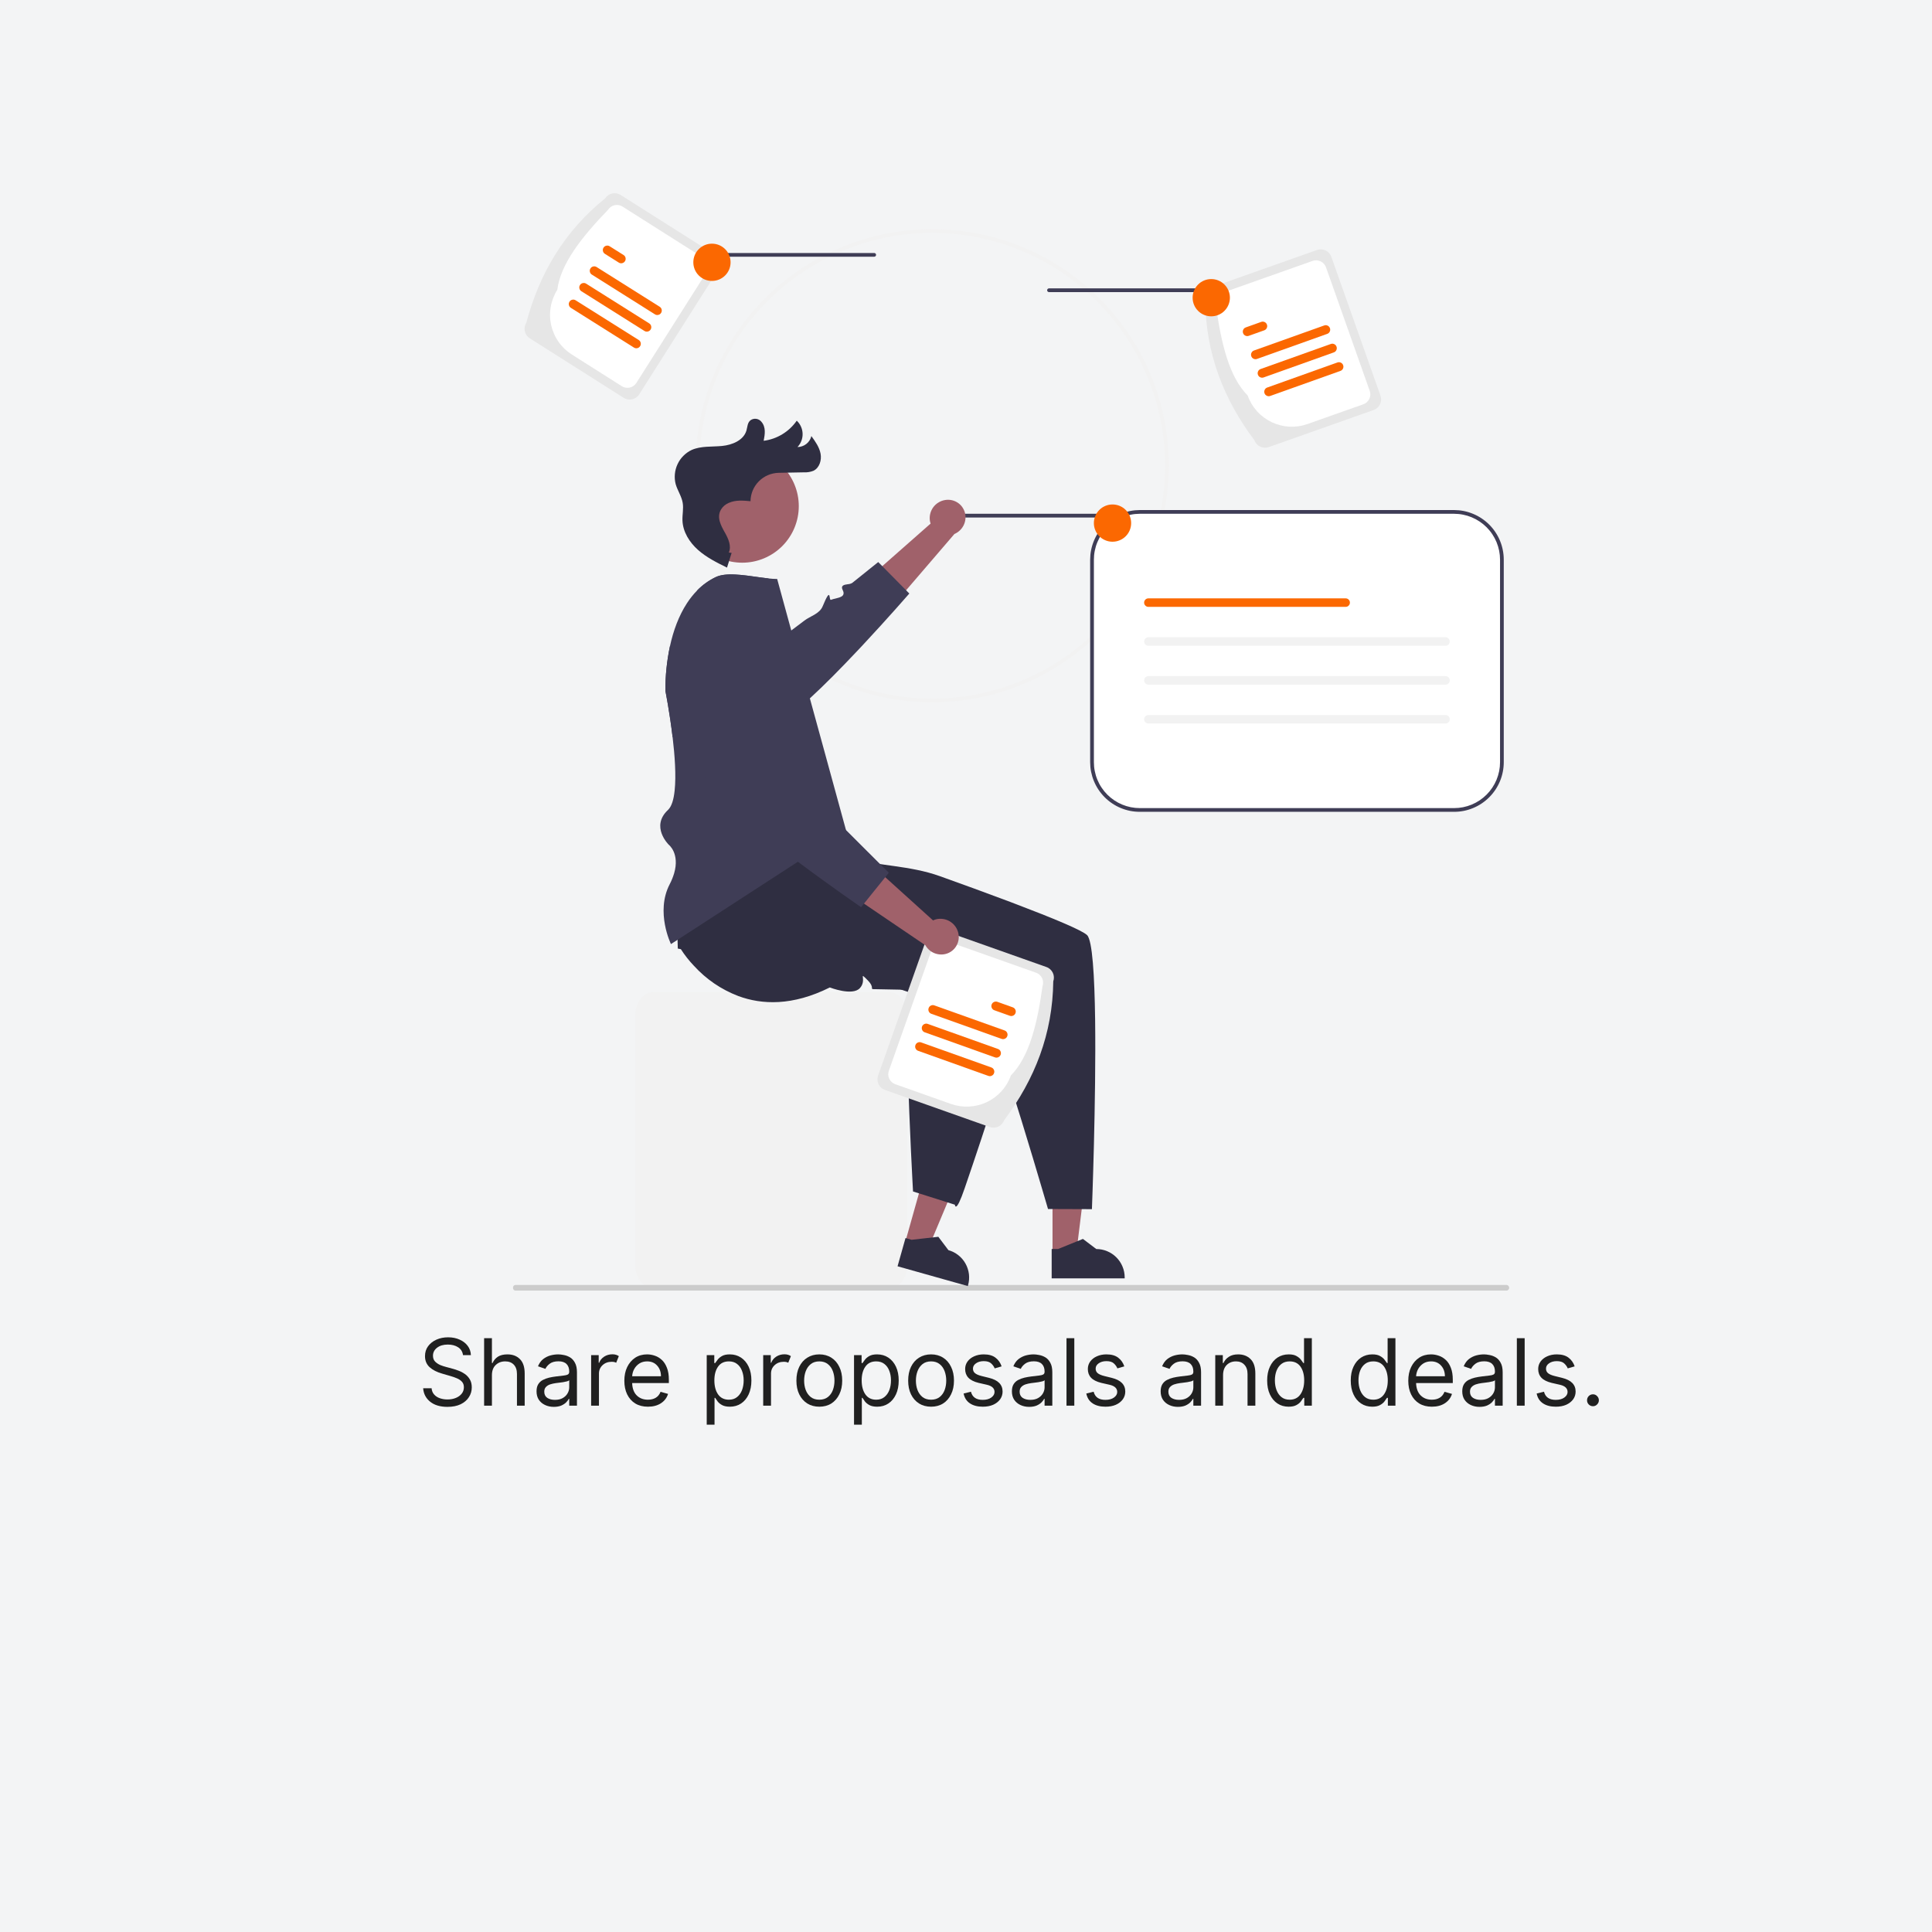 <svg xmlns="http://www.w3.org/2000/svg" xmlns:xlink="http://www.w3.org/1999/xlink" width="500" zoomAndPan="magnify" viewBox="0 0 375 375" height="500" preserveAspectRatio="xMidYMid meet" version="1.0"><defs><g/><clipPath id="id1"><path d="M 123 192 L 177 192 L 177 250.5 L 123 250.5 Z M 123 192 " clip-rule="nonzero"/></clipPath><clipPath id="id2"><path d="M 99.504 249 L 293 249 L 293 250.5 L 99.504 250.5 Z M 99.504 249 " clip-rule="nonzero"/></clipPath><clipPath id="id3"><path d="M 101 37.5 L 140 37.5 L 140 78 L 101 78 Z M 101 37.5 " clip-rule="nonzero"/></clipPath></defs><rect x="-37.5" width="450" fill="#ffffff" y="-37.5" height="450" fill-opacity="1"/><rect x="-37.5" width="450" fill="#f3f4f5" y="-37.5" height="450" fill-opacity="1"/><rect x="-37.5" width="450" fill="#ffffff" y="-37.5" height="450" fill-opacity="1"/><rect x="-37.5" width="450" fill="#f3f4f5" y="-37.5" height="450" fill-opacity="1"/><path fill="#f2f2f2" d="M 180.941 136.32 C 179.438 136.32 177.938 136.246 176.441 136.098 C 174.945 135.949 173.457 135.73 171.98 135.438 C 170.508 135.145 169.051 134.777 167.609 134.344 C 166.172 133.906 164.758 133.398 163.367 132.824 C 161.977 132.25 160.617 131.605 159.293 130.898 C 157.965 130.188 156.676 129.414 155.426 128.582 C 154.176 127.746 152.969 126.852 151.805 125.895 C 150.645 124.941 149.531 123.934 148.469 122.871 C 147.402 121.805 146.395 120.691 145.441 119.531 C 144.484 118.367 143.59 117.16 142.754 115.91 C 141.918 114.66 141.148 113.371 140.438 112.047 C 139.73 110.719 139.086 109.363 138.512 107.973 C 137.938 106.582 137.43 105.168 136.992 103.73 C 136.555 102.289 136.191 100.832 135.898 99.359 C 135.605 97.883 135.383 96.398 135.238 94.902 C 135.09 93.402 135.016 91.902 135.016 90.398 C 135.016 88.895 135.09 87.395 135.238 85.898 C 135.383 84.402 135.605 82.918 135.898 81.441 C 136.191 79.965 136.555 78.508 136.992 77.07 C 137.43 75.629 137.938 74.215 138.512 72.828 C 139.086 71.438 139.73 70.078 140.438 68.754 C 141.148 67.426 141.918 66.137 142.754 64.887 C 143.59 63.637 144.484 62.43 145.441 61.27 C 146.395 60.105 147.402 58.992 148.469 57.93 C 149.531 56.867 150.645 55.855 151.805 54.902 C 152.969 53.949 154.176 53.055 155.426 52.219 C 156.676 51.383 157.965 50.609 159.293 49.902 C 160.617 49.191 161.977 48.551 163.367 47.977 C 164.758 47.398 166.172 46.895 167.609 46.457 C 169.051 46.02 170.508 45.656 171.98 45.363 C 173.457 45.07 174.945 44.848 176.441 44.699 C 177.938 44.555 179.438 44.48 180.941 44.48 C 182.445 44.48 183.945 44.555 185.445 44.699 C 186.941 44.848 188.426 45.07 189.902 45.363 C 191.375 45.656 192.836 46.02 194.273 46.457 C 195.715 46.895 197.129 47.398 198.516 47.977 C 199.906 48.551 201.266 49.191 202.59 49.902 C 203.918 50.609 205.207 51.383 206.457 52.219 C 207.707 53.055 208.914 53.949 210.078 54.902 C 211.238 55.855 212.352 56.867 213.418 57.93 C 214.48 58.992 215.488 60.105 216.445 61.27 C 217.398 62.43 218.293 63.637 219.129 64.887 C 219.965 66.137 220.734 67.426 221.445 68.754 C 222.156 70.078 222.797 71.438 223.371 72.828 C 223.949 74.215 224.453 75.629 224.891 77.07 C 225.328 78.508 225.691 79.965 225.984 81.441 C 226.277 82.918 226.5 84.402 226.648 85.898 C 226.793 87.395 226.867 88.895 226.867 90.398 C 226.867 91.902 226.793 93.402 226.641 94.898 C 226.492 96.395 226.273 97.879 225.977 99.355 C 225.684 100.828 225.316 102.285 224.879 103.723 C 224.441 105.16 223.934 106.574 223.359 107.965 C 222.781 109.352 222.141 110.711 221.43 112.035 C 220.719 113.359 219.949 114.648 219.113 115.898 C 218.277 117.148 217.383 118.355 216.426 119.516 C 215.473 120.68 214.465 121.793 213.402 122.855 C 212.34 123.918 211.227 124.926 210.062 125.879 C 208.902 126.832 207.695 127.73 206.445 128.562 C 205.195 129.398 203.906 130.172 202.582 130.883 C 201.254 131.59 199.898 132.234 198.508 132.809 C 197.121 133.387 195.707 133.895 194.27 134.332 C 192.828 134.77 191.371 135.133 189.898 135.43 C 188.422 135.723 186.938 135.945 185.441 136.094 C 183.945 136.242 182.445 136.316 180.941 136.32 Z M 180.941 45.203 C 179.461 45.203 177.984 45.277 176.512 45.422 C 175.039 45.566 173.574 45.781 172.125 46.07 C 170.672 46.359 169.238 46.719 167.82 47.148 C 166.402 47.578 165.012 48.078 163.645 48.645 C 162.277 49.211 160.938 49.844 159.633 50.539 C 158.328 51.238 157.059 51.996 155.828 52.82 C 154.598 53.641 153.41 54.523 152.266 55.461 C 151.121 56.402 150.023 57.395 148.977 58.441 C 147.93 59.488 146.938 60.582 146 61.727 C 145.059 62.871 144.18 64.059 143.355 65.289 C 142.535 66.52 141.773 67.789 141.078 69.094 C 140.379 70.398 139.746 71.734 139.18 73.105 C 138.613 74.473 138.113 75.863 137.684 77.281 C 137.254 78.695 136.895 80.129 136.605 81.582 C 136.32 83.035 136.102 84.496 135.957 85.969 C 135.812 87.441 135.738 88.918 135.738 90.398 C 135.738 91.879 135.812 93.355 135.957 94.828 C 136.102 96.301 136.32 97.766 136.605 99.219 C 136.895 100.668 137.254 102.102 137.684 103.52 C 138.113 104.938 138.613 106.328 139.18 107.695 C 139.746 109.062 140.379 110.398 141.078 111.703 C 141.773 113.012 142.535 114.277 143.355 115.508 C 144.18 116.738 145.059 117.926 146 119.07 C 146.938 120.215 147.93 121.312 148.977 122.359 C 150.023 123.406 151.121 124.398 152.266 125.336 C 153.41 126.277 154.598 127.156 155.828 127.98 C 157.059 128.801 158.328 129.562 159.633 130.258 C 160.938 130.957 162.277 131.59 163.645 132.156 C 165.012 132.723 166.402 133.219 167.82 133.648 C 169.238 134.078 170.672 134.438 172.125 134.727 C 173.574 135.016 175.039 135.234 176.512 135.379 C 177.984 135.523 179.461 135.598 180.941 135.598 C 182.422 135.598 183.898 135.523 185.371 135.379 C 186.848 135.234 188.309 135.016 189.762 134.727 C 191.211 134.438 192.648 134.078 194.062 133.648 C 195.48 133.219 196.871 132.723 198.242 132.156 C 199.609 131.59 200.945 130.957 202.25 130.258 C 203.555 129.562 204.824 128.801 206.055 127.98 C 207.285 127.156 208.473 126.277 209.617 125.336 C 210.762 124.398 211.859 123.406 212.906 122.359 C 213.953 121.312 214.945 120.215 215.883 119.07 C 216.824 117.926 217.703 116.738 218.527 115.508 C 219.348 114.277 220.109 113.012 220.809 111.703 C 221.504 110.398 222.137 109.062 222.703 107.695 C 223.27 106.328 223.77 104.938 224.199 103.52 C 224.629 102.102 224.988 100.668 225.277 99.219 C 225.566 97.766 225.781 96.301 225.926 94.828 C 226.074 93.355 226.145 91.879 226.145 90.398 C 226.145 88.918 226.07 87.445 225.922 85.973 C 225.777 84.5 225.559 83.035 225.27 81.586 C 224.977 80.133 224.617 78.703 224.188 77.285 C 223.758 75.871 223.258 74.477 222.691 73.113 C 222.125 71.746 221.492 70.41 220.793 69.105 C 220.094 67.801 219.332 66.531 218.512 65.301 C 217.688 64.07 216.809 62.883 215.867 61.742 C 214.93 60.598 213.938 59.504 212.891 58.457 C 211.844 57.41 210.75 56.418 209.605 55.477 C 208.461 54.539 207.273 53.66 206.043 52.836 C 204.812 52.012 203.547 51.254 202.242 50.555 C 200.934 49.855 199.598 49.223 198.234 48.656 C 196.867 48.09 195.473 47.59 194.059 47.16 C 192.641 46.73 191.207 46.371 189.758 46.078 C 188.305 45.789 186.844 45.57 185.371 45.426 C 183.898 45.277 182.422 45.203 180.941 45.203 Z M 180.941 45.203 " fill-opacity="1" fill-rule="nonzero"/><path fill="#3f3d56" d="M 184.445 100.449 L 213.895 100.449 C 213.996 100.449 214.078 100.414 214.152 100.34 C 214.223 100.27 214.258 100.188 214.258 100.086 C 214.258 99.984 214.223 99.902 214.152 99.832 C 214.078 99.758 213.996 99.723 213.895 99.723 L 184.445 99.723 C 184.348 99.723 184.262 99.758 184.191 99.832 C 184.121 99.902 184.086 99.984 184.086 100.086 C 184.086 100.188 184.121 100.27 184.191 100.34 C 184.262 100.414 184.348 100.449 184.445 100.449 Z M 184.445 100.449 " fill-opacity="1" fill-rule="nonzero"/><path fill="#ffffff" d="M 221.23 99.363 C 220.625 99.363 220.02 99.422 219.426 99.543 C 218.828 99.66 218.246 99.84 217.688 100.07 C 217.125 100.305 216.59 100.59 216.082 100.93 C 215.578 101.266 215.109 101.652 214.68 102.082 C 214.25 102.512 213.863 102.98 213.527 103.484 C 213.188 103.992 212.902 104.523 212.668 105.086 C 212.438 105.648 212.262 106.227 212.141 106.824 C 212.02 107.422 211.961 108.023 211.961 108.633 L 211.961 147.945 C 211.961 148.555 212.02 149.156 212.141 149.754 C 212.258 150.348 212.438 150.93 212.668 151.488 C 212.902 152.051 213.188 152.586 213.527 153.094 C 213.863 153.598 214.25 154.066 214.68 154.496 C 215.109 154.926 215.578 155.312 216.082 155.648 C 216.59 155.988 217.125 156.273 217.688 156.504 C 218.246 156.738 218.828 156.914 219.426 157.035 C 220.02 157.152 220.625 157.215 221.23 157.215 L 282.246 157.215 C 282.855 157.215 283.457 157.152 284.055 157.035 C 284.652 156.914 285.23 156.738 285.793 156.508 C 286.355 156.273 286.891 155.988 287.395 155.648 C 287.902 155.312 288.371 154.926 288.801 154.496 C 289.23 154.066 289.613 153.598 289.953 153.094 C 290.289 152.586 290.578 152.051 290.809 151.492 C 291.043 150.93 291.219 150.348 291.34 149.754 C 291.457 149.156 291.516 148.555 291.52 147.945 L 291.52 108.633 C 291.516 108.023 291.457 107.422 291.34 106.824 C 291.219 106.227 291.043 105.648 290.809 105.086 C 290.578 104.523 290.289 103.992 289.953 103.484 C 289.613 102.98 289.23 102.512 288.801 102.082 C 288.371 101.652 287.902 101.266 287.395 100.93 C 286.891 100.59 286.355 100.305 285.793 100.07 C 285.23 99.84 284.652 99.66 284.055 99.543 C 283.457 99.422 282.855 99.363 282.246 99.363 Z M 221.23 99.363 " fill-opacity="1" fill-rule="nonzero"/><path fill="#3f3d56" d="M 282.246 157.574 L 221.23 157.574 C 220.598 157.574 219.973 157.512 219.352 157.391 C 218.734 157.266 218.133 157.082 217.547 156.84 C 216.965 156.598 216.41 156.301 215.883 155.949 C 215.355 155.598 214.871 155.199 214.422 154.75 C 213.977 154.305 213.578 153.816 213.227 153.293 C 212.875 152.766 212.578 152.211 212.336 151.629 C 212.094 151.043 211.91 150.441 211.785 149.824 C 211.66 149.203 211.602 148.578 211.598 147.945 L 211.598 108.633 C 211.602 108 211.66 107.375 211.785 106.754 C 211.91 106.133 212.094 105.531 212.336 104.949 C 212.578 104.363 212.875 103.809 213.227 103.285 C 213.578 102.758 213.977 102.273 214.422 101.824 C 214.871 101.379 215.355 100.98 215.883 100.629 C 216.41 100.277 216.965 99.98 217.547 99.738 C 218.133 99.496 218.734 99.312 219.352 99.188 C 219.973 99.062 220.598 99.004 221.23 99 L 282.246 99 C 282.879 99.004 283.504 99.062 284.125 99.188 C 284.746 99.312 285.348 99.496 285.93 99.738 C 286.516 99.98 287.07 100.277 287.598 100.629 C 288.121 100.98 288.609 101.379 289.055 101.824 C 289.504 102.273 289.902 102.758 290.254 103.285 C 290.605 103.809 290.902 104.363 291.145 104.949 C 291.387 105.531 291.57 106.133 291.691 106.754 C 291.816 107.375 291.879 108 291.879 108.633 L 291.879 147.945 C 291.879 148.578 291.816 149.203 291.691 149.824 C 291.57 150.441 291.387 151.043 291.145 151.629 C 290.902 152.211 290.605 152.766 290.254 153.293 C 289.902 153.816 289.504 154.305 289.055 154.75 C 288.609 155.199 288.121 155.598 287.598 155.949 C 287.07 156.301 286.516 156.598 285.93 156.84 C 285.348 157.082 284.746 157.266 284.125 157.391 C 283.504 157.512 282.879 157.574 282.246 157.574 Z M 221.23 99.723 C 220.648 99.727 220.066 99.781 219.496 99.898 C 218.922 100.012 218.363 100.18 217.824 100.406 C 217.285 100.629 216.77 100.902 216.285 101.23 C 215.797 101.555 215.348 101.922 214.934 102.336 C 214.52 102.75 214.152 103.199 213.828 103.688 C 213.5 104.172 213.227 104.684 213.004 105.227 C 212.777 105.766 212.609 106.32 212.496 106.895 C 212.379 107.469 212.324 108.047 212.324 108.633 L 212.324 147.945 C 212.324 148.527 212.379 149.109 212.496 149.68 C 212.609 150.254 212.777 150.812 213.004 151.352 C 213.227 151.891 213.5 152.406 213.828 152.891 C 214.152 153.379 214.52 153.828 214.934 154.242 C 215.348 154.652 215.797 155.023 216.285 155.348 C 216.77 155.672 217.285 155.949 217.824 156.172 C 218.363 156.395 218.922 156.566 219.496 156.68 C 220.066 156.793 220.648 156.852 221.23 156.852 L 282.246 156.852 C 282.832 156.852 283.41 156.793 283.984 156.68 C 284.559 156.566 285.113 156.395 285.656 156.172 C 286.195 155.949 286.707 155.672 287.195 155.348 C 287.68 155.023 288.129 154.652 288.543 154.242 C 288.957 153.828 289.328 153.379 289.652 152.891 C 289.977 152.406 290.25 151.891 290.477 151.352 C 290.699 150.812 290.867 150.254 290.984 149.684 C 291.098 149.109 291.156 148.527 291.156 147.945 L 291.156 108.633 C 291.156 108.047 291.098 107.469 290.984 106.895 C 290.867 106.32 290.699 105.766 290.477 105.227 C 290.25 104.684 289.977 104.172 289.652 103.688 C 289.328 103.199 288.957 102.75 288.543 102.336 C 288.129 101.922 287.68 101.555 287.195 101.23 C 286.707 100.902 286.195 100.629 285.656 100.406 C 285.113 100.18 284.559 100.012 283.984 99.898 C 283.41 99.781 282.832 99.727 282.246 99.723 Z M 221.23 99.723 " fill-opacity="1" fill-rule="nonzero"/><path fill="#a0616a" d="M 183.402 97.062 C 182.945 97.141 182.52 97.305 182.129 97.551 C 181.734 97.793 181.402 98.105 181.129 98.48 C 180.859 98.855 180.668 99.266 180.559 99.715 C 180.445 100.164 180.426 100.617 180.492 101.078 C 180.523 101.262 180.566 101.445 180.629 101.625 L 162.434 117.652 L 169.176 122.375 L 185.25 103.648 C 185.613 103.492 185.938 103.285 186.227 103.023 C 186.52 102.762 186.762 102.461 186.953 102.121 C 187.145 101.781 187.273 101.418 187.348 101.031 C 187.418 100.648 187.426 100.262 187.367 99.875 C 187.297 99.43 187.145 99.016 186.91 98.633 C 186.68 98.246 186.379 97.922 186.016 97.656 C 185.652 97.395 185.25 97.207 184.816 97.102 C 184.379 96.996 183.938 96.977 183.492 97.047 C 183.461 97.051 183.43 97.059 183.402 97.062 Z M 183.402 97.062 " fill-opacity="1" fill-rule="nonzero"/><path fill="#3f3d56" d="M 176.5 115.203 C 176.5 115.203 172.395 119.93 167.398 125.281 C 167.051 125.648 166.703 126.023 166.344 126.398 C 163.309 129.617 160.035 132.957 157.195 135.551 C 154.168 138.32 151.633 140.254 150.406 140.301 C 150.301 140.309 150.199 140.297 150.102 140.266 C 146.422 139.16 149.453 140.477 147.879 142.723 C 146.301 144.973 146.496 142.02 142.957 140.266 C 139.422 138.516 141.305 140.258 139.891 143.027 C 139.453 143.895 135.613 143.719 130.551 143.066 C 129.98 138.238 129.148 134.074 129.148 134.074 C 129.137 131.172 129.434 128.297 130.031 125.457 C 138.852 125.297 146.145 125.207 146.516 125.324 C 147.48 125.617 149.547 124.875 151.832 123.586 C 152.16 123.398 152.773 122.973 153.586 122.375 C 154.309 121.844 155.176 121.188 156.141 120.449 C 157.227 119.609 159.074 119.152 159.672 117.691 C 161.418 113.477 160.82 116.621 161.285 116.426 C 161.816 116.203 162.758 116.113 163.309 115.793 C 163.461 115.727 163.578 115.617 163.66 115.469 C 163.738 115.316 163.762 115.16 163.73 114.992 C 163.703 114.855 163.656 114.723 163.594 114.598 C 163.094 113.598 163.855 113.5 164.57 113.395 C 164.871 113.379 165.152 113.297 165.414 113.145 C 168.289 110.855 170.465 109.094 170.465 109.094 L 171.246 109.887 L 171.25 109.891 L 175.871 114.57 Z M 176.5 115.203 " fill-opacity="1" fill-rule="nonzero"/><g clip-path="url(#id1)"><path fill="#f2f2f2" d="M 172.559 250.055 L 126.855 250.055 C 124.898 250.055 123.309 248.047 123.309 245.578 L 123.309 197.023 C 123.309 194.555 124.898 192.547 126.855 192.547 L 172.559 192.547 C 174.512 192.547 176.105 194.555 176.105 197.023 L 176.105 245.578 C 176.105 248.047 174.512 250.055 172.559 250.055 Z M 172.559 250.055 " fill-opacity="1" fill-rule="nonzero"/></g><g clip-path="url(#id2)"><path fill="#cccccc" d="M 99.578 249.957 C 99.562 250.09 99.598 250.211 99.684 250.316 C 99.766 250.422 99.875 250.484 100.008 250.5 L 292.496 250.5 C 292.625 250.469 292.727 250.406 292.809 250.305 C 292.887 250.203 292.93 250.086 292.93 249.957 C 292.93 249.828 292.887 249.711 292.809 249.609 C 292.727 249.508 292.625 249.441 292.496 249.414 L 100.008 249.414 C 99.875 249.43 99.766 249.492 99.684 249.598 C 99.598 249.703 99.562 249.824 99.578 249.957 Z M 99.578 249.957 " fill-opacity="1" fill-rule="nonzero"/></g><path fill="#a0616a" d="M 204.293 243.324 L 208.898 243.32 L 211.094 225.551 L 204.293 225.551 Z M 204.293 243.324 " fill-opacity="1" fill-rule="nonzero"/><path fill="#2f2e41" d="M 204.129 248.129 L 218.301 248.129 L 218.301 247.949 C 218.301 247.586 218.266 247.227 218.195 246.871 C 218.121 246.52 218.02 246.172 217.879 245.84 C 217.742 245.504 217.57 245.188 217.371 244.887 C 217.168 244.586 216.941 244.305 216.684 244.051 C 216.43 243.793 216.148 243.566 215.848 243.363 C 215.547 243.164 215.23 242.992 214.895 242.855 C 214.559 242.715 214.215 242.609 213.859 242.539 C 213.504 242.469 213.145 242.434 212.785 242.434 L 210.195 240.473 L 205.367 242.434 L 204.129 242.434 Z M 204.129 248.129 " fill-opacity="1" fill-rule="nonzero"/><path fill="#a0616a" d="M 175.672 241.203 L 180.109 242.453 L 187.035 225.941 L 180.488 224.098 Z M 175.672 241.203 " fill-opacity="1" fill-rule="nonzero"/><path fill="#2f2e41" d="M 174.215 245.785 L 187.852 249.625 L 187.902 249.453 C 188 249.105 188.062 248.75 188.09 248.391 C 188.117 248.027 188.113 247.668 188.07 247.309 C 188.027 246.949 187.949 246.598 187.836 246.254 C 187.727 245.906 187.582 245.578 187.402 245.262 C 187.227 244.945 187.02 244.652 186.785 244.375 C 186.551 244.102 186.289 243.852 186.004 243.625 C 185.719 243.402 185.418 243.207 185.094 243.043 C 184.77 242.879 184.438 242.75 184.086 242.652 L 182.129 240.059 L 176.945 240.641 L 175.758 240.305 Z M 174.215 245.785 " fill-opacity="1" fill-rule="nonzero"/><path fill="#2f2e41" d="M 163.863 165.531 C 163.863 165.531 162.391 165.383 166.172 166.691 C 170.266 168.113 176.477 167.93 182.426 170.062 C 184.266 170.719 186.125 171.395 187.973 172.066 C 188.348 172.199 188.719 172.336 189.09 172.469 C 191.496 173.348 193.863 174.227 196.098 175.066 C 196.41 175.188 196.723 175.305 197.027 175.422 C 197.035 175.426 197.043 175.426 197.047 175.43 C 204.336 178.199 210.066 180.57 211.012 181.516 C 212.027 182.527 212.445 189.371 212.562 197.824 C 212.77 213.492 211.941 234.699 211.941 234.699 L 203.418 234.668 C 203.418 234.668 203.363 234.48 203.262 234.129 C 203.07 233.48 202.723 232.277 202.254 230.707 C 200.316 224.137 196.414 211.113 194.258 205.152 C 193.652 203.469 193.18 202.348 192.934 202.094 C 191.484 200.613 192.934 199.957 194.379 199.016 C 195.824 198.078 194.379 197.789 193.316 196.559 C 192.254 195.328 193.715 192.559 193.715 192.559 C 193.715 192.559 192.75 192.535 191.219 192.496 C 188.953 192.438 185.434 192.348 181.906 192.262 C 181.902 192.266 181.902 192.266 181.902 192.262 C 180.574 192.23 179.25 192.199 177.988 192.168 C 177.012 192.145 176.078 192.121 175.207 192.102 C 172.609 192.043 170.641 192.004 170.148 192.004 C 168.543 192.004 169.793 192.004 168.824 190.734 C 168.672 190.543 168.512 190.363 168.34 190.195 C 168.098 189.922 167.832 189.676 167.547 189.449 C 167.344 189.355 167.617 189.938 167.465 190.695 C 167.383 191.109 167.195 191.477 166.906 191.789 C 165.469 193.383 161.066 191.664 161.066 191.664 C 153.82 195.285 147.875 195.023 143.297 193.328 C 139.961 192.047 137.09 190.086 134.68 187.449 C 133.734 186.457 132.895 185.387 132.152 184.23 L 131.559 184.121 C 131.559 184.121 130.754 157.227 131.68 155.406 C 133.121 152.57 154.461 154.684 154.461 154.684 Z M 163.863 165.531 " fill-opacity="1" fill-rule="nonzero"/><path fill="#3f3d56" d="M 203.613 56.699 L 233.062 56.699 C 233.16 56.699 233.246 56.66 233.316 56.59 C 233.387 56.52 233.422 56.438 233.422 56.336 C 233.422 56.234 233.387 56.152 233.316 56.082 C 233.246 56.008 233.16 55.973 233.062 55.973 L 203.613 55.973 C 203.512 55.973 203.426 56.008 203.355 56.082 C 203.285 56.152 203.25 56.234 203.25 56.336 C 203.25 56.438 203.285 56.52 203.355 56.59 C 203.426 56.66 203.512 56.699 203.613 56.699 Z M 203.613 56.699 " fill-opacity="1" fill-rule="nonzero"/><path fill="#e6e6e6" d="M 243.48 85.453 C 237.512 77.512 234.062 68.633 233.949 58.508 C 233.852 58.234 233.812 57.957 233.828 57.668 C 233.84 57.379 233.91 57.102 234.035 56.84 C 234.16 56.582 234.332 56.352 234.547 56.16 C 234.762 55.965 235.004 55.82 235.277 55.723 L 255.629 48.523 C 255.902 48.43 256.184 48.387 256.469 48.402 C 256.758 48.418 257.035 48.488 257.297 48.613 C 257.559 48.738 257.785 48.906 257.977 49.121 C 258.172 49.336 258.316 49.582 258.414 49.852 L 267.949 76.797 C 268.043 77.07 268.086 77.352 268.07 77.641 C 268.055 77.93 267.984 78.203 267.859 78.465 C 267.734 78.727 267.566 78.953 267.352 79.145 C 267.137 79.34 266.891 79.484 266.617 79.582 L 246.266 86.781 C 245.996 86.879 245.715 86.918 245.426 86.902 C 245.137 86.887 244.859 86.816 244.602 86.691 C 244.34 86.566 244.113 86.398 243.918 86.184 C 243.723 85.969 243.578 85.727 243.48 85.453 Z M 243.48 85.453 " fill-opacity="1" fill-rule="nonzero"/><path fill="#ffffff" d="M 242.164 76.762 C 238.574 73.133 237.035 66.656 236.035 59.441 C 235.945 59.184 235.906 58.922 235.922 58.652 C 235.934 58.379 236 58.125 236.117 57.879 C 236.234 57.633 236.391 57.422 236.594 57.238 C 236.797 57.059 237.023 56.922 237.277 56.832 L 254.77 50.645 C 255.023 50.555 255.289 50.516 255.559 50.531 C 255.828 50.547 256.086 50.609 256.332 50.727 C 256.574 50.844 256.789 51.004 256.969 51.203 C 257.152 51.406 257.285 51.633 257.379 51.891 L 265.863 75.867 C 265.953 76.121 265.988 76.383 265.977 76.652 C 265.961 76.926 265.895 77.184 265.777 77.426 C 265.66 77.672 265.504 77.883 265.301 78.066 C 265.102 78.246 264.871 78.383 264.617 78.473 L 253.781 82.305 C 253.219 82.504 252.641 82.648 252.051 82.73 C 251.457 82.816 250.863 82.844 250.266 82.812 C 249.672 82.781 249.082 82.691 248.504 82.543 C 247.926 82.395 247.367 82.195 246.824 81.938 C 246.285 81.68 245.777 81.371 245.301 81.016 C 244.82 80.656 244.379 80.258 243.98 79.812 C 243.582 79.367 243.227 78.891 242.922 78.375 C 242.617 77.863 242.363 77.324 242.164 76.762 Z M 242.164 76.762 " fill-opacity="1" fill-rule="nonzero"/><path fill="#fb6801" d="M 257.613 64.805 L 243.988 69.668 C 243.762 69.75 243.539 69.738 243.324 69.637 C 243.105 69.535 242.957 69.367 242.875 69.145 C 242.797 68.918 242.805 68.695 242.91 68.48 C 243.012 68.262 243.176 68.113 243.402 68.031 L 257.027 63.172 C 257.254 63.09 257.477 63.102 257.691 63.203 C 257.906 63.305 258.055 63.469 258.137 63.695 C 258.219 63.922 258.207 64.145 258.105 64.359 C 258 64.574 257.836 64.727 257.613 64.805 Z M 257.613 64.805 " fill-opacity="1" fill-rule="nonzero"/><path fill="#fb6801" d="M 245.383 64.117 L 242.387 65.184 C 242.16 65.266 241.941 65.254 241.723 65.152 C 241.508 65.047 241.359 64.883 241.281 64.66 C 241.199 64.434 241.211 64.215 241.312 63.996 C 241.414 63.781 241.578 63.633 241.805 63.551 L 244.801 62.48 C 245.027 62.398 245.246 62.41 245.465 62.512 C 245.684 62.617 245.832 62.781 245.91 63.008 C 245.992 63.23 245.98 63.453 245.879 63.672 C 245.773 63.887 245.609 64.035 245.383 64.117 Z M 245.383 64.117 " fill-opacity="1" fill-rule="nonzero"/><path fill="#fb6801" d="M 260.176 71.992 L 246.551 76.855 C 246.328 76.934 246.105 76.926 245.891 76.82 C 245.672 76.719 245.523 76.555 245.441 76.328 C 245.363 76.102 245.375 75.883 245.477 75.664 C 245.578 75.449 245.742 75.301 245.969 75.219 L 259.594 70.355 C 259.82 70.277 260.039 70.285 260.258 70.391 C 260.477 70.492 260.625 70.656 260.703 70.883 C 260.785 71.109 260.773 71.328 260.672 71.547 C 260.566 71.762 260.402 71.91 260.176 71.992 Z M 260.176 71.992 " fill-opacity="1" fill-rule="nonzero"/><path fill="#fb6801" d="M 258.895 68.398 L 245.27 73.262 C 245.043 73.34 244.824 73.328 244.605 73.227 C 244.391 73.125 244.242 72.961 244.164 72.734 C 244.082 72.508 244.094 72.289 244.195 72.074 C 244.297 71.855 244.461 71.707 244.688 71.625 L 258.312 66.766 C 258.535 66.684 258.758 66.695 258.973 66.797 C 259.191 66.898 259.34 67.062 259.418 67.289 C 259.5 67.516 259.488 67.734 259.387 67.953 C 259.285 68.168 259.121 68.316 258.895 68.398 Z M 258.895 68.398 " fill-opacity="1" fill-rule="nonzero"/><path fill="#fb6801" d="M 238.723 57.781 C 238.723 58.262 238.629 58.723 238.445 59.168 C 238.262 59.609 238 60 237.66 60.34 C 237.324 60.68 236.93 60.938 236.488 61.121 C 236.047 61.305 235.586 61.398 235.105 61.398 C 234.625 61.398 234.164 61.305 233.719 61.121 C 233.277 60.938 232.887 60.68 232.547 60.34 C 232.207 60 231.945 59.609 231.762 59.168 C 231.578 58.723 231.488 58.262 231.488 57.781 C 231.488 57.305 231.578 56.84 231.762 56.398 C 231.945 55.957 232.207 55.566 232.547 55.227 C 232.887 54.887 233.277 54.625 233.719 54.441 C 234.164 54.258 234.625 54.168 235.105 54.168 C 235.586 54.168 236.047 54.258 236.488 54.441 C 236.93 54.625 237.324 54.887 237.66 55.227 C 238 55.566 238.262 55.957 238.445 56.398 C 238.629 56.84 238.723 57.305 238.723 57.781 Z M 238.723 57.781 " fill-opacity="1" fill-rule="nonzero"/><path fill="#3f3d56" d="M 169.68 49.828 L 140.234 49.828 C 140.133 49.828 140.047 49.793 139.977 49.723 C 139.906 49.652 139.871 49.566 139.871 49.465 C 139.871 49.367 139.906 49.281 139.977 49.211 C 140.047 49.141 140.133 49.105 140.234 49.105 L 169.68 49.105 C 169.781 49.105 169.867 49.141 169.938 49.211 C 170.008 49.281 170.043 49.367 170.043 49.465 C 170.043 49.566 170.008 49.652 169.938 49.723 C 169.867 49.793 169.781 49.828 169.68 49.828 Z M 169.68 49.828 " fill-opacity="1" fill-rule="nonzero"/><g clip-path="url(#id3)"><path fill="#e6e6e6" d="M 102.152 62.652 C 104.711 53.055 109.562 44.855 117.453 38.512 C 117.609 38.27 117.805 38.062 118.043 37.898 C 118.277 37.73 118.539 37.617 118.82 37.555 C 119.102 37.488 119.387 37.484 119.672 37.531 C 119.957 37.582 120.223 37.684 120.465 37.84 L 138.699 49.395 C 138.945 49.547 139.148 49.746 139.316 49.98 C 139.48 50.219 139.598 50.477 139.66 50.758 C 139.723 51.043 139.73 51.324 139.68 51.609 C 139.629 51.895 139.527 52.16 139.375 52.406 L 124.07 76.543 C 123.918 76.789 123.719 76.992 123.484 77.16 C 123.246 77.328 122.988 77.441 122.707 77.504 C 122.422 77.566 122.141 77.574 121.855 77.523 C 121.57 77.477 121.305 77.375 121.059 77.219 L 102.828 65.664 C 102.582 65.508 102.379 65.312 102.211 65.078 C 102.043 64.84 101.93 64.582 101.867 64.297 C 101.805 64.016 101.797 63.73 101.844 63.445 C 101.895 63.164 101.996 62.898 102.152 62.652 Z M 102.152 62.652 " fill-opacity="1" fill-rule="nonzero"/></g><path fill="#ffffff" d="M 108.172 56.25 C 108.809 51.184 112.953 45.973 118.012 40.73 C 118.156 40.5 118.34 40.309 118.562 40.152 C 118.781 39.996 119.023 39.891 119.289 39.828 C 119.555 39.77 119.82 39.766 120.086 39.809 C 120.352 39.855 120.602 39.953 120.832 40.098 L 136.5 50.027 C 136.73 50.172 136.922 50.355 137.078 50.578 C 137.234 50.801 137.34 51.043 137.398 51.309 C 137.461 51.57 137.465 51.836 137.418 52.105 C 137.375 52.371 137.277 52.617 137.133 52.848 L 123.516 74.328 C 123.371 74.559 123.188 74.75 122.965 74.906 C 122.742 75.062 122.5 75.168 122.234 75.227 C 121.973 75.285 121.707 75.293 121.438 75.246 C 121.172 75.199 120.926 75.105 120.695 74.961 L 110.988 68.809 C 110.484 68.488 110.016 68.121 109.582 67.711 C 109.152 67.297 108.762 66.848 108.418 66.355 C 108.074 65.867 107.781 65.352 107.543 64.805 C 107.301 64.258 107.113 63.695 106.98 63.109 C 106.852 62.527 106.777 61.938 106.766 61.34 C 106.75 60.742 106.793 60.148 106.895 59.562 C 106.996 58.973 107.156 58.398 107.371 57.844 C 107.586 57.285 107.852 56.754 108.172 56.25 Z M 108.172 56.25 " fill-opacity="1" fill-rule="nonzero"/><path fill="#fb6801" d="M 127.117 61.008 L 114.879 53.301 C 114.676 53.172 114.547 52.992 114.496 52.758 C 114.441 52.523 114.48 52.305 114.609 52.105 C 114.734 51.902 114.914 51.773 115.148 51.719 C 115.383 51.668 115.602 51.703 115.805 51.832 L 128.043 59.539 C 128.246 59.668 128.375 59.848 128.43 60.082 C 128.48 60.316 128.445 60.535 128.316 60.738 C 128.188 60.941 128.008 61.07 127.773 61.121 C 127.539 61.176 127.32 61.137 127.117 61.008 Z M 127.117 61.008 " fill-opacity="1" fill-rule="nonzero"/><path fill="#fb6801" d="M 120.109 50.969 L 117.414 49.273 C 117.211 49.145 117.082 48.965 117.031 48.73 C 116.977 48.496 117.016 48.277 117.141 48.074 C 117.27 47.871 117.453 47.746 117.684 47.691 C 117.918 47.637 118.137 47.676 118.34 47.805 L 121.035 49.5 C 121.238 49.629 121.363 49.809 121.418 50.043 C 121.469 50.277 121.434 50.496 121.305 50.699 C 121.176 50.898 120.996 51.027 120.762 51.082 C 120.531 51.133 120.312 51.098 120.109 50.969 Z M 120.109 50.969 " fill-opacity="1" fill-rule="nonzero"/><path fill="#fb6801" d="M 123.051 67.465 L 110.812 59.758 C 110.609 59.629 110.48 59.449 110.426 59.215 C 110.371 58.98 110.41 58.762 110.539 58.559 C 110.664 58.355 110.848 58.227 111.082 58.176 C 111.316 58.121 111.531 58.16 111.734 58.289 L 123.977 65.996 C 124.18 66.125 124.305 66.305 124.359 66.539 C 124.41 66.773 124.375 66.992 124.246 67.191 C 124.117 67.395 123.938 67.523 123.703 67.578 C 123.473 67.629 123.254 67.594 123.051 67.465 Z M 123.051 67.465 " fill-opacity="1" fill-rule="nonzero"/><path fill="#fb6801" d="M 125.086 64.238 L 112.844 56.527 C 112.641 56.402 112.516 56.219 112.461 55.984 C 112.406 55.754 112.445 55.535 112.574 55.332 C 112.699 55.129 112.883 55 113.113 54.949 C 113.348 54.895 113.566 54.934 113.77 55.059 L 126.012 62.77 C 126.211 62.898 126.34 63.078 126.395 63.312 C 126.445 63.543 126.41 63.762 126.281 63.965 C 126.152 64.168 125.973 64.297 125.738 64.348 C 125.504 64.402 125.289 64.363 125.086 64.238 Z M 125.086 64.238 " fill-opacity="1" fill-rule="nonzero"/><path fill="#fb6801" d="M 141.805 50.914 C 141.805 51.391 141.715 51.852 141.531 52.297 C 141.348 52.738 141.086 53.129 140.746 53.469 C 140.406 53.809 140.016 54.07 139.574 54.254 C 139.129 54.438 138.668 54.527 138.188 54.527 C 137.711 54.527 137.25 54.438 136.805 54.254 C 136.363 54.07 135.973 53.809 135.633 53.469 C 135.293 53.129 135.031 52.738 134.848 52.297 C 134.664 51.852 134.574 51.391 134.574 50.914 C 134.574 50.434 134.664 49.973 134.848 49.527 C 135.031 49.086 135.293 48.695 135.633 48.355 C 135.973 48.016 136.363 47.754 136.805 47.57 C 137.25 47.387 137.711 47.297 138.188 47.297 C 138.668 47.297 139.129 47.387 139.574 47.57 C 140.016 47.754 140.406 48.016 140.746 48.355 C 141.086 48.695 141.348 49.086 141.531 49.527 C 141.715 49.973 141.805 50.434 141.805 50.914 Z M 141.805 50.914 " fill-opacity="1" fill-rule="nonzero"/><path fill="#fb6801" d="M 219.555 101.531 C 219.555 102.012 219.465 102.473 219.281 102.918 C 219.098 103.359 218.836 103.75 218.496 104.09 C 218.156 104.43 217.766 104.691 217.324 104.871 C 216.879 105.055 216.418 105.148 215.938 105.148 C 215.457 105.148 214.996 105.055 214.555 104.871 C 214.113 104.691 213.719 104.43 213.383 104.09 C 213.043 103.75 212.781 103.359 212.598 102.918 C 212.414 102.473 212.32 102.012 212.32 101.531 C 212.32 101.055 212.414 100.594 212.598 100.148 C 212.781 99.707 213.043 99.316 213.383 98.977 C 213.719 98.637 214.113 98.375 214.555 98.191 C 214.996 98.008 215.457 97.918 215.938 97.918 C 216.418 97.918 216.879 98.008 217.324 98.191 C 217.766 98.375 218.156 98.637 218.496 98.977 C 218.836 99.316 219.098 99.707 219.281 100.148 C 219.465 100.594 219.555 101.055 219.555 101.531 Z M 219.555 101.531 " fill-opacity="1" fill-rule="nonzero"/><path fill="#2f2e41" d="M 199.012 191.883 C 197.504 200.098 191.113 219.352 187.25 230.621 C 185.488 235.77 185.344 233.832 185.344 233.832 L 183.336 233.199 L 179.953 232.129 L 178.715 231.738 L 177.219 231.266 C 177.219 231.266 176.484 218.168 176.25 208.344 C 176.172 205.176 176.031 202.914 175.805 202.465 C 174.863 200.621 176.438 200.426 178.098 199.961 C 179.762 199.492 178.461 198.793 177.816 197.297 C 177.379 196.297 178.238 194.969 178.852 194.211 C 179.02 193.996 179.199 193.793 179.387 193.602 C 179.387 193.602 175.156 192.16 170.375 190.539 C 170.371 190.543 170.371 190.539 170.371 190.539 C 169.887 190.375 169.402 190.211 168.918 190.047 C 170.605 189.438 171.727 188.969 171.98 188.719 C 173.461 187.273 174.117 188.719 175.055 190.164 C 175.996 191.613 176.285 190.164 177.516 189.102 C 178.746 188.039 181.516 189.5 181.516 189.5 C 181.516 189.5 181.539 188.539 181.578 187.004 C 181.637 184.742 181.727 181.219 181.812 177.695 C 181.809 177.691 181.809 177.691 181.812 177.691 C 181.844 176.363 181.875 175.035 181.906 173.777 C 184.453 175.73 186.93 177.648 189.172 179.418 C 189.176 179.422 189.18 179.426 189.18 179.434 C 194.574 183.691 198.621 187.113 199.188 188.199 C 199.445 188.691 199.359 189.996 199.012 191.883 Z M 199.012 191.883 " fill-opacity="1" fill-rule="nonzero"/><path fill="#3f3d56" d="M 164.227 161.191 L 162.895 162.055 L 159.488 164.27 L 154.867 167.266 L 130.234 183.246 C 130.234 183.246 127.188 177.043 129.977 171.648 C 130.336 170.965 130.625 170.25 130.848 169.512 C 131.977 165.641 129.809 163.965 129.809 163.965 C 129.809 163.965 126.191 160.445 129.66 157.203 C 130.371 156.539 130.77 155.176 130.949 153.426 C 131.254 150.547 130.977 146.629 130.551 143.066 C 129.98 138.238 129.148 134.074 129.148 134.074 C 129.137 131.172 129.434 128.297 130.031 125.457 C 130.691 122.406 131.758 119.508 133.328 117.098 C 133.906 116.203 134.57 115.371 135.312 114.609 C 136.363 113.535 137.562 112.672 138.914 112.02 C 140.922 111.051 144.371 111.633 147.406 112.055 C 148.02 112.137 148.609 112.215 149.172 112.273 C 149.727 112.34 150.285 112.375 150.848 112.379 L 152.105 116.973 L 152.582 118.711 L 152.82 119.582 L 153.363 121.562 L 153.586 122.375 L 157.195 135.551 L 160.145 146.293 L 161.77 152.23 L 164.203 161.109 Z M 164.227 161.191 " fill-opacity="1" fill-rule="nonzero"/><path fill="#a0616a" d="M 155.043 98.242 C 155.043 98.961 154.973 99.676 154.832 100.383 C 154.691 101.09 154.48 101.777 154.207 102.441 C 153.93 103.109 153.594 103.742 153.191 104.34 C 152.793 104.938 152.336 105.492 151.828 106.004 C 151.316 106.512 150.762 106.969 150.164 107.367 C 149.562 107.77 148.93 108.105 148.266 108.383 C 147.602 108.656 146.914 108.867 146.207 109.008 C 145.5 109.148 144.785 109.219 144.066 109.219 C 143.344 109.219 142.629 109.148 141.922 109.008 C 141.215 108.867 140.531 108.656 139.863 108.383 C 139.199 108.105 138.566 107.77 137.965 107.367 C 137.367 106.969 136.812 106.512 136.305 106.004 C 135.793 105.492 135.34 104.938 134.938 104.34 C 134.539 103.742 134.199 103.109 133.922 102.441 C 133.648 101.777 133.438 101.09 133.297 100.383 C 133.156 99.676 133.086 98.961 133.086 98.242 C 133.086 97.523 133.156 96.809 133.297 96.102 C 133.438 95.395 133.648 94.707 133.922 94.043 C 134.199 93.375 134.539 92.742 134.938 92.145 C 135.34 91.547 135.793 90.992 136.305 90.48 C 136.812 89.973 137.367 89.516 137.965 89.117 C 138.566 88.715 139.199 88.379 139.863 88.102 C 140.531 87.828 141.215 87.617 141.922 87.477 C 142.629 87.336 143.344 87.266 144.066 87.266 C 144.785 87.266 145.5 87.336 146.207 87.477 C 146.914 87.617 147.602 87.828 148.266 88.102 C 148.93 88.379 149.562 88.715 150.164 89.117 C 150.762 89.516 151.316 89.973 151.828 90.48 C 152.336 90.992 152.793 91.547 153.191 92.145 C 153.594 92.742 153.93 93.375 154.207 94.043 C 154.48 94.707 154.691 95.395 154.832 96.102 C 154.973 96.809 155.043 97.523 155.043 98.242 Z M 155.043 98.242 " fill-opacity="1" fill-rule="nonzero"/><path fill="#2f2e41" d="M 142.008 107.312 L 141.113 110.172 C 139.133 109.195 137.121 108.199 135.473 106.727 C 133.82 105.258 132.543 103.227 132.465 101.02 C 132.426 99.875 132.703 98.727 132.512 97.602 C 132.297 96.328 131.512 95.223 131.152 93.984 C 130.984 93.336 130.93 92.68 130.992 92.012 C 131.055 91.344 131.227 90.707 131.512 90.098 C 131.793 89.492 132.172 88.949 132.645 88.477 C 133.117 88 133.656 87.617 134.262 87.332 C 136.082 86.531 138.164 86.754 140.141 86.562 C 142.121 86.367 144.328 85.473 144.883 83.566 C 145.09 82.852 145.066 82.012 145.707 81.547 C 145.863 81.438 146.039 81.363 146.227 81.32 C 146.414 81.277 146.605 81.27 146.793 81.297 C 146.984 81.324 147.164 81.387 147.332 81.48 C 147.5 81.574 147.648 81.695 147.77 81.844 C 148.703 82.902 148.473 84.293 148.227 85.559 C 149.523 85.391 150.734 84.965 151.852 84.285 C 152.969 83.605 153.898 82.73 154.648 81.656 C 155 81.984 155.273 82.367 155.469 82.805 C 155.668 83.246 155.77 83.703 155.785 84.184 C 155.797 84.664 155.719 85.125 155.547 85.574 C 155.375 86.023 155.121 86.422 154.789 86.77 C 155.102 86.77 155.406 86.719 155.699 86.613 C 155.996 86.512 156.266 86.363 156.508 86.172 C 156.754 85.98 156.961 85.75 157.129 85.488 C 157.297 85.227 157.418 84.941 157.488 84.641 C 158.246 85.684 159.023 86.777 159.27 88.043 C 159.512 89.312 159.059 90.812 157.895 91.375 C 157.297 91.613 156.672 91.715 156.027 91.68 L 151.148 91.773 C 150.789 91.781 150.438 91.82 150.086 91.898 C 149.734 91.973 149.391 92.082 149.062 92.223 C 148.73 92.363 148.418 92.535 148.121 92.734 C 147.824 92.938 147.547 93.164 147.293 93.422 C 147.039 93.676 146.812 93.953 146.613 94.25 C 146.414 94.547 146.246 94.863 146.105 95.195 C 145.965 95.527 145.859 95.867 145.789 96.219 C 145.715 96.57 145.676 96.926 145.672 97.285 C 144.25 97.148 142.789 97.016 141.449 97.613 C 140.809 97.883 140.305 98.312 139.941 98.906 C 139.055 100.43 139.934 102.012 140.715 103.398 C 141.383 104.582 142.012 106.008 141.461 107.25 " fill-opacity="1" fill-rule="nonzero"/><path fill="#e6e6e6" d="M 192.117 218.754 L 171.766 211.555 C 171.496 211.457 171.25 211.312 171.035 211.121 C 170.82 210.926 170.652 210.699 170.527 210.438 C 170.402 210.176 170.332 209.902 170.316 209.613 C 170.301 209.324 170.344 209.043 170.438 208.77 L 179.973 181.828 C 180.07 181.555 180.215 181.312 180.41 181.098 C 180.602 180.883 180.828 180.711 181.09 180.586 C 181.352 180.461 181.625 180.391 181.914 180.375 C 182.203 180.359 182.484 180.402 182.758 180.496 L 203.109 187.699 C 203.383 187.793 203.625 187.941 203.84 188.133 C 204.055 188.328 204.227 188.555 204.352 188.816 C 204.477 189.074 204.543 189.352 204.559 189.641 C 204.574 189.93 204.535 190.211 204.438 190.48 C 204.324 200.605 200.875 209.484 194.902 217.426 C 194.809 217.699 194.66 217.941 194.469 218.156 C 194.273 218.371 194.047 218.543 193.785 218.668 C 193.523 218.789 193.25 218.859 192.961 218.875 C 192.672 218.891 192.391 218.852 192.117 218.754 Z M 192.117 218.754 " fill-opacity="1" fill-rule="nonzero"/><path fill="#ffffff" d="M 184.605 214.281 L 173.77 210.445 C 173.516 210.355 173.285 210.219 173.086 210.039 C 172.883 209.859 172.723 209.645 172.609 209.398 C 172.492 209.156 172.426 208.898 172.41 208.629 C 172.395 208.355 172.434 208.094 172.523 207.84 L 181.008 183.863 C 181.102 183.609 181.234 183.379 181.418 183.18 C 181.598 182.977 181.812 182.816 182.055 182.703 C 182.301 182.586 182.559 182.52 182.828 182.504 C 183.098 182.492 183.363 182.527 183.617 182.617 L 201.109 188.805 C 201.363 188.895 201.59 189.031 201.793 189.215 C 201.992 189.395 202.152 189.609 202.27 189.852 C 202.387 190.098 202.453 190.355 202.465 190.625 C 202.48 190.895 202.441 191.16 202.352 191.414 C 201.352 198.629 199.812 205.105 196.223 208.734 C 196.023 209.297 195.77 209.836 195.465 210.352 C 195.16 210.863 194.805 211.34 194.406 211.785 C 194.004 212.23 193.566 212.629 193.086 212.988 C 192.609 213.344 192.098 213.652 191.559 213.91 C 191.02 214.168 190.461 214.371 189.883 214.516 C 189.305 214.664 188.715 214.754 188.117 214.785 C 187.523 214.816 186.93 214.789 186.336 214.707 C 185.746 214.621 185.168 214.48 184.605 214.281 Z M 184.605 214.281 " fill-opacity="1" fill-rule="nonzero"/><path fill="#fb6801" d="M 180.25 195.668 C 180.328 195.445 180.48 195.281 180.695 195.176 C 180.91 195.074 181.133 195.062 181.359 195.145 L 194.984 200.008 C 195.211 200.086 195.375 200.234 195.477 200.453 C 195.582 200.668 195.594 200.891 195.512 201.117 C 195.43 201.344 195.281 201.508 195.062 201.609 C 194.848 201.711 194.625 201.723 194.398 201.641 L 180.773 196.777 C 180.551 196.699 180.387 196.551 180.281 196.332 C 180.18 196.117 180.168 195.895 180.25 195.668 Z M 180.25 195.668 " fill-opacity="1" fill-rule="nonzero"/><path fill="#fb6801" d="M 192.477 194.98 C 192.559 194.754 192.707 194.59 192.922 194.488 C 193.141 194.387 193.359 194.375 193.586 194.453 L 196.582 195.523 C 196.809 195.605 196.973 195.754 197.074 195.969 C 197.18 196.188 197.188 196.406 197.109 196.633 C 197.027 196.859 196.879 197.023 196.664 197.125 C 196.445 197.23 196.227 197.238 196 197.16 L 193.004 196.09 C 192.777 196.008 192.613 195.859 192.512 195.645 C 192.406 195.426 192.395 195.207 192.477 194.98 Z M 192.477 194.98 " fill-opacity="1" fill-rule="nonzero"/><path fill="#fb6801" d="M 177.684 202.855 C 177.766 202.629 177.914 202.465 178.129 202.363 C 178.348 202.262 178.566 202.25 178.793 202.332 L 192.418 207.191 C 192.645 207.273 192.809 207.422 192.91 207.641 C 193.012 207.855 193.023 208.078 192.941 208.301 C 192.863 208.527 192.715 208.691 192.496 208.793 C 192.281 208.898 192.059 208.91 191.832 208.828 L 178.211 203.965 C 177.984 203.883 177.82 203.734 177.719 203.52 C 177.613 203.305 177.602 203.082 177.684 202.855 Z M 177.684 202.855 " fill-opacity="1" fill-rule="nonzero"/><path fill="#fb6801" d="M 178.965 199.262 C 179.047 199.039 179.195 198.875 179.414 198.77 C 179.629 198.668 179.852 198.656 180.074 198.738 L 193.699 203.602 C 193.926 203.68 194.09 203.828 194.191 204.047 C 194.297 204.262 194.305 204.484 194.227 204.711 C 194.145 204.934 193.996 205.098 193.781 205.203 C 193.562 205.305 193.344 205.316 193.117 205.234 L 179.492 200.371 C 179.266 200.293 179.102 200.145 179 199.926 C 178.898 199.711 178.887 199.488 178.965 199.262 Z M 178.965 199.262 " fill-opacity="1" fill-rule="nonzero"/><path fill="#a0616a" d="M 185.949 180.891 C 185.82 180.445 185.609 180.043 185.324 179.68 C 185.035 179.316 184.688 179.023 184.285 178.797 C 183.883 178.566 183.453 178.426 182.992 178.367 C 182.531 178.305 182.078 178.336 181.633 178.453 C 181.449 178.504 181.273 178.57 181.105 178.652 L 163.117 162.391 L 159.188 169.621 L 179.617 183.473 C 179.809 183.812 180.051 184.113 180.344 184.375 C 180.637 184.633 180.965 184.84 181.324 184.992 C 181.688 185.141 182.062 185.23 182.453 185.258 C 182.844 185.285 183.227 185.25 183.605 185.148 C 184.039 185.031 184.434 184.832 184.789 184.555 C 185.145 184.281 185.434 183.945 185.652 183.555 C 185.875 183.164 186.016 182.746 186.07 182.301 C 186.125 181.852 186.094 181.414 185.977 180.98 C 185.969 180.949 185.957 180.918 185.949 180.891 Z M 185.949 180.891 " fill-opacity="1" fill-rule="nonzero"/><path fill="#3f3d56" d="M 172.527 169.398 L 171.828 170.266 L 167.699 175.391 L 167.141 176.086 C 167.141 176.086 161.242 172.035 154.867 167.266 C 147.215 161.535 138.875 154.762 139.25 152.699 C 139.934 148.918 138.965 152.078 136.555 150.766 C 134.145 149.453 137.098 149.312 138.438 145.602 C 139.785 141.891 138.266 143.957 135.355 142.871 C 133.414 142.148 134.43 125.559 135.312 114.609 C 136.363 113.535 137.562 112.672 138.914 112.02 C 141.324 110.855 145.812 111.926 149.172 112.273 C 151.074 126.293 153.82 146.797 153.695 147.445 C 153.508 148.434 154.484 150.402 156.023 152.527 C 156.746 153.535 160.477 157.355 164.203 161.109 C 168.363 165.297 172.527 169.398 172.527 169.398 Z M 172.527 169.398 " fill-opacity="1" fill-rule="nonzero"/><path fill="#fb6801" d="M 261.191 117.793 L 222.906 117.793 C 222.676 117.793 222.48 117.715 222.32 117.551 C 222.156 117.391 222.074 117.195 222.074 116.969 C 222.074 116.738 222.156 116.543 222.32 116.383 C 222.48 116.223 222.676 116.141 222.906 116.141 L 261.191 116.141 C 261.418 116.145 261.613 116.223 261.773 116.383 C 261.934 116.547 262.016 116.738 262.016 116.969 C 262.016 117.195 261.934 117.391 261.773 117.551 C 261.613 117.711 261.418 117.793 261.191 117.793 Z M 261.191 117.793 " fill-opacity="1" fill-rule="nonzero"/><path fill="#f2f2f2" d="M 280.574 125.34 L 222.906 125.34 C 222.676 125.34 222.48 125.262 222.32 125.102 C 222.156 124.938 222.074 124.742 222.074 124.516 C 222.074 124.285 222.156 124.09 222.32 123.93 C 222.48 123.77 222.676 123.688 222.906 123.688 L 280.574 123.688 C 280.801 123.691 280.996 123.77 281.156 123.934 C 281.316 124.094 281.398 124.289 281.398 124.516 C 281.398 124.742 281.316 124.938 281.156 125.098 C 280.996 125.258 280.801 125.34 280.574 125.34 Z M 280.574 125.34 " fill-opacity="1" fill-rule="nonzero"/><path fill="#f2f2f2" d="M 280.574 131.234 L 222.902 131.234 C 222.676 131.234 222.48 131.316 222.32 131.477 C 222.156 131.641 222.078 131.832 222.078 132.062 C 222.078 132.289 222.156 132.484 222.32 132.645 C 222.48 132.809 222.676 132.887 222.902 132.887 L 280.574 132.887 C 280.805 132.887 281 132.809 281.16 132.645 C 281.32 132.484 281.402 132.289 281.402 132.062 C 281.402 131.832 281.32 131.641 281.16 131.477 C 281 131.316 280.805 131.234 280.574 131.234 Z M 280.574 131.234 " fill-opacity="1" fill-rule="nonzero"/><path fill="#f2f2f2" d="M 280.574 140.434 L 222.906 140.434 C 222.676 140.434 222.48 140.355 222.32 140.195 C 222.16 140.031 222.078 139.836 222.078 139.609 C 222.078 139.383 222.16 139.188 222.32 139.027 C 222.48 138.863 222.676 138.785 222.906 138.785 L 280.574 138.785 C 280.801 138.785 280.996 138.863 281.156 139.027 C 281.32 139.188 281.398 139.383 281.398 139.609 C 281.398 139.836 281.32 140.031 281.156 140.195 C 280.996 140.355 280.801 140.434 280.574 140.434 Z M 280.574 140.434 " fill-opacity="1" fill-rule="nonzero"/><g fill="#202020" fill-opacity="1"><g transform="translate(81.118, 272.837)"><g><path d="M 8.75 -9.812 C 8.664 -10.469 8.352 -10.973 7.812 -11.328 C 7.27 -11.68 6.598 -11.859 5.797 -11.859 C 4.93 -11.859 4.234 -11.648 3.703 -11.234 C 3.18 -10.828 2.922 -10.312 2.922 -9.688 C 2.922 -9.219 3.062 -8.836 3.344 -8.547 C 3.633 -8.266 3.973 -8.039 4.359 -7.875 C 4.754 -7.719 5.117 -7.598 5.453 -7.516 L 6.781 -7.156 C 7.113 -7.07 7.488 -6.945 7.906 -6.781 C 8.332 -6.625 8.738 -6.41 9.125 -6.141 C 9.508 -5.867 9.828 -5.52 10.078 -5.094 C 10.328 -4.676 10.453 -4.16 10.453 -3.547 C 10.453 -2.848 10.266 -2.211 9.891 -1.641 C 9.523 -1.066 8.988 -0.609 8.281 -0.266 C 7.582 0.066 6.734 0.234 5.734 0.234 C 4.328 0.234 3.207 -0.098 2.375 -0.766 C 1.551 -1.43 1.098 -2.301 1.016 -3.375 L 2.656 -3.375 C 2.695 -2.883 2.863 -2.477 3.156 -2.156 C 3.445 -1.832 3.816 -1.594 4.266 -1.438 C 4.723 -1.281 5.211 -1.203 5.734 -1.203 C 6.336 -1.203 6.879 -1.301 7.359 -1.5 C 7.836 -1.695 8.219 -1.973 8.5 -2.328 C 8.781 -2.68 8.922 -3.098 8.922 -3.578 C 8.922 -4.016 8.797 -4.367 8.547 -4.641 C 8.305 -4.91 7.988 -5.129 7.594 -5.297 C 7.195 -5.473 6.77 -5.625 6.312 -5.75 L 4.703 -6.219 C 3.68 -6.508 2.867 -6.926 2.266 -7.469 C 1.672 -8.02 1.375 -8.734 1.375 -9.609 C 1.375 -10.348 1.57 -10.988 1.969 -11.531 C 2.375 -12.082 2.914 -12.508 3.594 -12.812 C 4.27 -13.113 5.023 -13.266 5.859 -13.266 C 6.703 -13.266 7.453 -13.113 8.109 -12.812 C 8.766 -12.52 9.285 -12.113 9.672 -11.594 C 10.055 -11.07 10.258 -10.477 10.281 -9.812 Z M 8.75 -9.812 "/></g></g></g><g fill="#202020" fill-opacity="1"><g transform="translate(92.591, 272.837)"><g><path d="M 2.891 -5.906 L 2.891 0 L 1.375 0 L 1.375 -13.094 L 2.891 -13.094 L 2.891 -8.281 L 3.016 -8.281 C 3.242 -8.789 3.586 -9.195 4.047 -9.5 C 4.516 -9.801 5.133 -9.953 5.906 -9.953 C 6.914 -9.953 7.723 -9.645 8.328 -9.031 C 8.941 -8.426 9.25 -7.492 9.25 -6.234 L 9.25 0 L 7.75 0 L 7.75 -6.141 C 7.75 -6.922 7.547 -7.523 7.141 -7.953 C 6.734 -8.379 6.176 -8.594 5.469 -8.594 C 4.727 -8.594 4.113 -8.359 3.625 -7.891 C 3.133 -7.422 2.891 -6.758 2.891 -5.906 Z M 2.891 -5.906 "/></g></g></g><g fill="#202020" fill-opacity="1"><g transform="translate(103.22, 272.837)"><g><path d="M 4.266 0.234 C 3.648 0.234 3.086 0.113 2.578 -0.125 C 2.066 -0.363 1.66 -0.707 1.359 -1.156 C 1.066 -1.602 0.922 -2.145 0.922 -2.781 C 0.922 -3.344 1.031 -3.801 1.25 -4.156 C 1.469 -4.508 1.766 -4.785 2.141 -4.984 C 2.516 -5.18 2.926 -5.332 3.375 -5.438 C 3.82 -5.539 4.273 -5.617 4.734 -5.672 C 5.328 -5.754 5.812 -5.812 6.188 -5.844 C 6.562 -5.883 6.832 -5.953 7 -6.047 C 7.176 -6.148 7.266 -6.328 7.266 -6.578 L 7.266 -6.625 C 7.266 -7.25 7.094 -7.734 6.75 -8.078 C 6.406 -8.43 5.883 -8.609 5.188 -8.609 C 4.469 -8.609 3.898 -8.453 3.484 -8.141 C 3.078 -7.828 2.797 -7.492 2.641 -7.141 L 1.203 -7.641 C 1.453 -8.242 1.789 -8.711 2.219 -9.047 C 2.656 -9.379 3.125 -9.613 3.625 -9.75 C 4.133 -9.883 4.641 -9.953 5.141 -9.953 C 5.453 -9.953 5.812 -9.91 6.219 -9.828 C 6.633 -9.754 7.035 -9.602 7.422 -9.375 C 7.805 -9.145 8.125 -8.797 8.375 -8.328 C 8.633 -7.867 8.766 -7.25 8.766 -6.469 L 8.766 0 L 7.266 0 L 7.266 -1.328 L 7.188 -1.328 C 7.082 -1.117 6.91 -0.891 6.672 -0.641 C 6.43 -0.398 6.113 -0.191 5.719 -0.016 C 5.32 0.148 4.836 0.234 4.266 0.234 Z M 4.5 -1.125 C 5.094 -1.125 5.594 -1.238 6 -1.469 C 6.414 -1.707 6.727 -2.008 6.938 -2.375 C 7.156 -2.75 7.266 -3.141 7.266 -3.547 L 7.266 -4.938 C 7.203 -4.852 7.062 -4.781 6.844 -4.719 C 6.625 -4.664 6.375 -4.613 6.094 -4.562 C 5.82 -4.52 5.551 -4.484 5.281 -4.453 C 5.02 -4.422 4.812 -4.395 4.656 -4.375 C 4.258 -4.32 3.891 -4.238 3.547 -4.125 C 3.211 -4.008 2.941 -3.836 2.734 -3.609 C 2.523 -3.391 2.422 -3.086 2.422 -2.703 C 2.422 -2.18 2.613 -1.785 3 -1.516 C 3.395 -1.254 3.895 -1.125 4.5 -1.125 Z M 4.5 -1.125 "/></g></g></g><g fill="#202020" fill-opacity="1"><g transform="translate(113.364, 272.837)"><g><path d="M 1.375 0 L 1.375 -9.812 L 2.844 -9.812 L 2.844 -8.328 L 2.938 -8.328 C 3.113 -8.816 3.438 -9.211 3.906 -9.516 C 4.375 -9.816 4.906 -9.969 5.5 -9.969 C 5.77 -9.969 6.004 -9.938 6.203 -9.875 C 6.41 -9.812 6.594 -9.723 6.75 -9.609 L 6.234 -8.328 C 6.129 -8.391 6.004 -8.438 5.859 -8.469 C 5.723 -8.5 5.562 -8.516 5.375 -8.516 C 4.656 -8.516 4.062 -8.297 3.594 -7.859 C 3.125 -7.422 2.891 -6.875 2.891 -6.219 L 2.891 0 Z M 1.375 0 "/></g></g></g><g fill="#202020" fill-opacity="1"><g transform="translate(120.263, 272.837)"><g><path d="M 5.5 0.203 C 4.551 0.203 3.734 -0.004 3.047 -0.422 C 2.367 -0.836 1.844 -1.426 1.469 -2.188 C 1.102 -2.945 0.922 -3.828 0.922 -4.828 C 0.922 -5.836 1.102 -6.723 1.469 -7.484 C 1.844 -8.254 2.359 -8.859 3.016 -9.297 C 3.68 -9.734 4.457 -9.953 5.344 -9.953 C 5.852 -9.953 6.359 -9.863 6.859 -9.688 C 7.359 -9.52 7.812 -9.242 8.219 -8.859 C 8.625 -8.484 8.945 -7.977 9.188 -7.344 C 9.438 -6.719 9.562 -5.945 9.562 -5.031 L 9.562 -4.391 L 2.438 -4.391 C 2.469 -3.348 2.766 -2.547 3.328 -1.984 C 3.891 -1.43 4.613 -1.156 5.5 -1.156 C 6.094 -1.156 6.598 -1.281 7.016 -1.531 C 7.441 -1.789 7.754 -2.176 7.953 -2.688 L 9.406 -2.281 C 9.176 -1.531 8.719 -0.926 8.031 -0.469 C 7.344 -0.02 6.5 0.203 5.5 0.203 Z M 2.438 -5.703 L 8.031 -5.703 C 8.031 -6.535 7.785 -7.223 7.297 -7.766 C 6.816 -8.316 6.164 -8.594 5.344 -8.594 C 4.77 -8.594 4.27 -8.457 3.844 -8.188 C 3.426 -7.914 3.094 -7.562 2.844 -7.125 C 2.602 -6.688 2.469 -6.211 2.438 -5.703 Z M 2.438 -5.703 "/></g></g></g><g fill="#202020" fill-opacity="1"><g transform="translate(130.74, 272.837)"><g/></g></g><g fill="#202020" fill-opacity="1"><g transform="translate(135.799, 272.837)"><g><path d="M 1.375 3.688 L 1.375 -9.812 L 2.844 -9.812 L 2.844 -8.266 L 3.016 -8.266 C 3.129 -8.43 3.285 -8.645 3.484 -8.906 C 3.68 -9.176 3.961 -9.414 4.328 -9.625 C 4.703 -9.844 5.211 -9.953 5.859 -9.953 C 6.68 -9.953 7.406 -9.742 8.031 -9.328 C 8.664 -8.91 9.16 -8.32 9.516 -7.562 C 9.867 -6.812 10.047 -5.922 10.047 -4.891 C 10.047 -3.848 9.867 -2.945 9.516 -2.188 C 9.16 -1.426 8.672 -0.836 8.047 -0.422 C 7.422 -0.004 6.695 0.203 5.875 0.203 C 5.25 0.203 4.742 0.098 4.359 -0.109 C 3.984 -0.316 3.691 -0.555 3.484 -0.828 C 3.285 -1.098 3.129 -1.328 3.016 -1.516 L 2.891 -1.516 L 2.891 3.688 Z M 2.859 -4.906 C 2.859 -3.789 3.098 -2.883 3.578 -2.188 C 4.066 -1.5 4.766 -1.156 5.672 -1.156 C 6.305 -1.156 6.832 -1.32 7.25 -1.656 C 7.676 -1.988 8 -2.438 8.219 -3 C 8.438 -3.57 8.547 -4.207 8.547 -4.906 C 8.547 -5.594 8.438 -6.211 8.219 -6.766 C 8.008 -7.328 7.691 -7.77 7.266 -8.094 C 6.848 -8.426 6.316 -8.594 5.672 -8.594 C 4.754 -8.594 4.055 -8.254 3.578 -7.578 C 3.098 -6.898 2.859 -6.008 2.859 -4.906 Z M 2.859 -4.906 "/></g></g></g><g fill="#202020" fill-opacity="1"><g transform="translate(146.761, 272.837)"><g><path d="M 1.375 0 L 1.375 -9.812 L 2.844 -9.812 L 2.844 -8.328 L 2.938 -8.328 C 3.113 -8.816 3.438 -9.211 3.906 -9.516 C 4.375 -9.816 4.906 -9.969 5.5 -9.969 C 5.77 -9.969 6.004 -9.938 6.203 -9.875 C 6.41 -9.812 6.594 -9.723 6.75 -9.609 L 6.234 -8.328 C 6.129 -8.391 6.004 -8.438 5.859 -8.469 C 5.723 -8.5 5.562 -8.516 5.375 -8.516 C 4.656 -8.516 4.062 -8.297 3.594 -7.859 C 3.125 -7.422 2.891 -6.875 2.891 -6.219 L 2.891 0 Z M 1.375 0 "/></g></g></g><g fill="#202020" fill-opacity="1"><g transform="translate(153.66, 272.837)"><g><path d="M 5.375 0.203 C 4.488 0.203 3.707 -0.004 3.031 -0.422 C 2.363 -0.848 1.844 -1.441 1.469 -2.203 C 1.102 -2.961 0.922 -3.848 0.922 -4.859 C 0.922 -5.879 1.102 -6.77 1.469 -7.531 C 1.844 -8.301 2.363 -8.895 3.031 -9.312 C 3.707 -9.738 4.488 -9.953 5.375 -9.953 C 6.258 -9.953 7.035 -9.738 7.703 -9.312 C 8.367 -8.895 8.883 -8.301 9.25 -7.531 C 9.625 -6.77 9.812 -5.879 9.812 -4.859 C 9.812 -3.848 9.625 -2.961 9.25 -2.203 C 8.883 -1.441 8.367 -0.848 7.703 -0.422 C 7.035 -0.004 6.258 0.203 5.375 0.203 Z M 5.375 -1.156 C 6.039 -1.156 6.594 -1.328 7.031 -1.672 C 7.469 -2.016 7.789 -2.469 8 -3.031 C 8.207 -3.594 8.312 -4.203 8.312 -4.859 C 8.312 -5.516 8.207 -6.125 8 -6.688 C 7.789 -7.258 7.469 -7.719 7.031 -8.062 C 6.594 -8.414 6.039 -8.594 5.375 -8.594 C 4.695 -8.594 4.141 -8.414 3.703 -8.062 C 3.273 -7.719 2.953 -7.258 2.734 -6.688 C 2.523 -6.125 2.422 -5.516 2.422 -4.859 C 2.422 -4.203 2.523 -3.594 2.734 -3.031 C 2.953 -2.469 3.273 -2.016 3.703 -1.672 C 4.141 -1.328 4.695 -1.156 5.375 -1.156 Z M 5.375 -1.156 "/></g></g></g><g fill="#202020" fill-opacity="1"><g transform="translate(164.391, 272.837)"><g><path d="M 1.375 3.688 L 1.375 -9.812 L 2.844 -9.812 L 2.844 -8.266 L 3.016 -8.266 C 3.129 -8.43 3.285 -8.645 3.484 -8.906 C 3.68 -9.176 3.961 -9.414 4.328 -9.625 C 4.703 -9.844 5.211 -9.953 5.859 -9.953 C 6.68 -9.953 7.406 -9.742 8.031 -9.328 C 8.664 -8.91 9.16 -8.32 9.516 -7.562 C 9.867 -6.812 10.047 -5.922 10.047 -4.891 C 10.047 -3.848 9.867 -2.945 9.516 -2.188 C 9.16 -1.426 8.672 -0.836 8.047 -0.422 C 7.422 -0.004 6.695 0.203 5.875 0.203 C 5.25 0.203 4.742 0.098 4.359 -0.109 C 3.984 -0.316 3.691 -0.555 3.484 -0.828 C 3.285 -1.098 3.129 -1.328 3.016 -1.516 L 2.891 -1.516 L 2.891 3.688 Z M 2.859 -4.906 C 2.859 -3.789 3.098 -2.883 3.578 -2.188 C 4.066 -1.5 4.766 -1.156 5.672 -1.156 C 6.305 -1.156 6.832 -1.32 7.25 -1.656 C 7.676 -1.988 8 -2.438 8.219 -3 C 8.438 -3.57 8.547 -4.207 8.547 -4.906 C 8.547 -5.594 8.438 -6.211 8.219 -6.766 C 8.008 -7.328 7.691 -7.77 7.266 -8.094 C 6.848 -8.426 6.316 -8.594 5.672 -8.594 C 4.754 -8.594 4.055 -8.254 3.578 -7.578 C 3.098 -6.898 2.859 -6.008 2.859 -4.906 Z M 2.859 -4.906 "/></g></g></g><g fill="#202020" fill-opacity="1"><g transform="translate(175.353, 272.837)"><g><path d="M 5.375 0.203 C 4.488 0.203 3.707 -0.004 3.031 -0.422 C 2.363 -0.848 1.844 -1.441 1.469 -2.203 C 1.102 -2.961 0.922 -3.848 0.922 -4.859 C 0.922 -5.879 1.102 -6.77 1.469 -7.531 C 1.844 -8.301 2.363 -8.895 3.031 -9.312 C 3.707 -9.738 4.488 -9.953 5.375 -9.953 C 6.258 -9.953 7.035 -9.738 7.703 -9.312 C 8.367 -8.895 8.883 -8.301 9.25 -7.531 C 9.625 -6.77 9.812 -5.879 9.812 -4.859 C 9.812 -3.848 9.625 -2.961 9.25 -2.203 C 8.883 -1.441 8.367 -0.848 7.703 -0.422 C 7.035 -0.004 6.258 0.203 5.375 0.203 Z M 5.375 -1.156 C 6.039 -1.156 6.594 -1.328 7.031 -1.672 C 7.469 -2.016 7.789 -2.469 8 -3.031 C 8.207 -3.594 8.312 -4.203 8.312 -4.859 C 8.312 -5.516 8.207 -6.125 8 -6.688 C 7.789 -7.258 7.469 -7.719 7.031 -8.062 C 6.594 -8.414 6.039 -8.594 5.375 -8.594 C 4.695 -8.594 4.141 -8.414 3.703 -8.062 C 3.273 -7.719 2.953 -7.258 2.734 -6.688 C 2.523 -6.125 2.422 -5.516 2.422 -4.859 C 2.422 -4.203 2.523 -3.594 2.734 -3.031 C 2.953 -2.469 3.273 -2.016 3.703 -1.672 C 4.141 -1.328 4.695 -1.156 5.375 -1.156 Z M 5.375 -1.156 "/></g></g></g><g fill="#202020" fill-opacity="1"><g transform="translate(186.085, 272.837)"><g><path d="M 8.328 -7.625 L 6.984 -7.234 C 6.848 -7.578 6.625 -7.895 6.312 -8.188 C 6 -8.488 5.516 -8.641 4.859 -8.641 C 4.254 -8.641 3.754 -8.5 3.359 -8.219 C 2.961 -7.945 2.766 -7.602 2.766 -7.188 C 2.766 -6.812 2.898 -6.516 3.172 -6.297 C 3.441 -6.078 3.867 -5.895 4.453 -5.75 L 5.906 -5.391 C 7.645 -4.961 8.516 -4.078 8.516 -2.734 C 8.516 -2.172 8.352 -1.664 8.031 -1.219 C 7.707 -0.781 7.258 -0.43 6.688 -0.172 C 6.113 0.078 5.441 0.203 4.672 0.203 C 3.672 0.203 2.844 -0.008 2.188 -0.438 C 1.531 -0.875 1.117 -1.516 0.953 -2.359 L 2.375 -2.703 C 2.645 -1.648 3.406 -1.125 4.656 -1.125 C 5.352 -1.125 5.91 -1.273 6.328 -1.578 C 6.742 -1.879 6.953 -2.238 6.953 -2.656 C 6.953 -3.352 6.469 -3.816 5.5 -4.047 L 3.859 -4.422 C 2.961 -4.641 2.301 -4.973 1.875 -5.422 C 1.457 -5.867 1.25 -6.43 1.25 -7.109 C 1.25 -7.66 1.406 -8.148 1.719 -8.578 C 2.031 -9.004 2.457 -9.336 3 -9.578 C 3.551 -9.828 4.172 -9.953 4.859 -9.953 C 5.828 -9.953 6.586 -9.738 7.141 -9.312 C 7.703 -8.883 8.098 -8.32 8.328 -7.625 Z M 8.328 -7.625 "/></g></g></g><g fill="#202020" fill-opacity="1"><g transform="translate(195.488, 272.837)"><g><path d="M 4.266 0.234 C 3.648 0.234 3.086 0.113 2.578 -0.125 C 2.066 -0.363 1.66 -0.707 1.359 -1.156 C 1.066 -1.602 0.922 -2.145 0.922 -2.781 C 0.922 -3.344 1.031 -3.801 1.25 -4.156 C 1.469 -4.508 1.766 -4.785 2.141 -4.984 C 2.516 -5.18 2.926 -5.332 3.375 -5.438 C 3.82 -5.539 4.273 -5.617 4.734 -5.672 C 5.328 -5.754 5.812 -5.812 6.188 -5.844 C 6.562 -5.883 6.832 -5.953 7 -6.047 C 7.176 -6.148 7.266 -6.328 7.266 -6.578 L 7.266 -6.625 C 7.266 -7.25 7.094 -7.734 6.75 -8.078 C 6.406 -8.43 5.883 -8.609 5.188 -8.609 C 4.469 -8.609 3.898 -8.453 3.484 -8.141 C 3.078 -7.828 2.797 -7.492 2.641 -7.141 L 1.203 -7.641 C 1.453 -8.242 1.789 -8.711 2.219 -9.047 C 2.656 -9.379 3.125 -9.613 3.625 -9.75 C 4.133 -9.883 4.641 -9.953 5.141 -9.953 C 5.453 -9.953 5.812 -9.91 6.219 -9.828 C 6.633 -9.754 7.035 -9.602 7.422 -9.375 C 7.805 -9.145 8.125 -8.797 8.375 -8.328 C 8.633 -7.867 8.766 -7.25 8.766 -6.469 L 8.766 0 L 7.266 0 L 7.266 -1.328 L 7.188 -1.328 C 7.082 -1.117 6.91 -0.891 6.672 -0.641 C 6.43 -0.398 6.113 -0.191 5.719 -0.016 C 5.32 0.148 4.836 0.234 4.266 0.234 Z M 4.5 -1.125 C 5.094 -1.125 5.594 -1.238 6 -1.469 C 6.414 -1.707 6.727 -2.008 6.938 -2.375 C 7.156 -2.75 7.266 -3.141 7.266 -3.547 L 7.266 -4.938 C 7.203 -4.852 7.062 -4.781 6.844 -4.719 C 6.625 -4.664 6.375 -4.613 6.094 -4.562 C 5.82 -4.52 5.551 -4.484 5.281 -4.453 C 5.02 -4.422 4.812 -4.395 4.656 -4.375 C 4.258 -4.32 3.891 -4.238 3.547 -4.125 C 3.211 -4.008 2.941 -3.836 2.734 -3.609 C 2.523 -3.391 2.422 -3.086 2.422 -2.703 C 2.422 -2.18 2.613 -1.785 3 -1.516 C 3.395 -1.254 3.895 -1.125 4.5 -1.125 Z M 4.5 -1.125 "/></g></g></g><g fill="#202020" fill-opacity="1"><g transform="translate(205.632, 272.837)"><g><path d="M 2.891 -13.094 L 2.891 0 L 1.375 0 L 1.375 -13.094 Z M 2.891 -13.094 "/></g></g></g><g fill="#202020" fill-opacity="1"><g transform="translate(209.899, 272.837)"><g><path d="M 8.328 -7.625 L 6.984 -7.234 C 6.848 -7.578 6.625 -7.895 6.312 -8.188 C 6 -8.488 5.516 -8.641 4.859 -8.641 C 4.254 -8.641 3.754 -8.5 3.359 -8.219 C 2.961 -7.945 2.766 -7.602 2.766 -7.188 C 2.766 -6.812 2.898 -6.516 3.172 -6.297 C 3.441 -6.078 3.867 -5.895 4.453 -5.75 L 5.906 -5.391 C 7.645 -4.961 8.516 -4.078 8.516 -2.734 C 8.516 -2.172 8.352 -1.664 8.031 -1.219 C 7.707 -0.781 7.258 -0.43 6.688 -0.172 C 6.113 0.078 5.441 0.203 4.672 0.203 C 3.672 0.203 2.844 -0.008 2.188 -0.438 C 1.531 -0.875 1.117 -1.516 0.953 -2.359 L 2.375 -2.703 C 2.645 -1.648 3.406 -1.125 4.656 -1.125 C 5.352 -1.125 5.91 -1.273 6.328 -1.578 C 6.742 -1.879 6.953 -2.238 6.953 -2.656 C 6.953 -3.352 6.469 -3.816 5.5 -4.047 L 3.859 -4.422 C 2.961 -4.641 2.301 -4.973 1.875 -5.422 C 1.457 -5.867 1.25 -6.43 1.25 -7.109 C 1.25 -7.66 1.406 -8.148 1.719 -8.578 C 2.031 -9.004 2.457 -9.336 3 -9.578 C 3.551 -9.828 4.172 -9.953 4.859 -9.953 C 5.828 -9.953 6.586 -9.738 7.141 -9.312 C 7.703 -8.883 8.098 -8.32 8.328 -7.625 Z M 8.328 -7.625 "/></g></g></g><g fill="#202020" fill-opacity="1"><g transform="translate(219.302, 272.837)"><g/></g></g><g fill="#202020" fill-opacity="1"><g transform="translate(224.361, 272.837)"><g><path d="M 4.266 0.234 C 3.648 0.234 3.086 0.113 2.578 -0.125 C 2.066 -0.363 1.66 -0.707 1.359 -1.156 C 1.066 -1.602 0.922 -2.145 0.922 -2.781 C 0.922 -3.344 1.031 -3.801 1.25 -4.156 C 1.469 -4.508 1.766 -4.785 2.141 -4.984 C 2.516 -5.18 2.926 -5.332 3.375 -5.438 C 3.82 -5.539 4.273 -5.617 4.734 -5.672 C 5.328 -5.754 5.812 -5.812 6.188 -5.844 C 6.562 -5.883 6.832 -5.953 7 -6.047 C 7.176 -6.148 7.266 -6.328 7.266 -6.578 L 7.266 -6.625 C 7.266 -7.25 7.094 -7.734 6.75 -8.078 C 6.406 -8.43 5.883 -8.609 5.188 -8.609 C 4.469 -8.609 3.898 -8.453 3.484 -8.141 C 3.078 -7.828 2.797 -7.492 2.641 -7.141 L 1.203 -7.641 C 1.453 -8.242 1.789 -8.711 2.219 -9.047 C 2.656 -9.379 3.125 -9.613 3.625 -9.75 C 4.133 -9.883 4.641 -9.953 5.141 -9.953 C 5.453 -9.953 5.812 -9.91 6.219 -9.828 C 6.633 -9.754 7.035 -9.602 7.422 -9.375 C 7.805 -9.145 8.125 -8.797 8.375 -8.328 C 8.633 -7.867 8.766 -7.25 8.766 -6.469 L 8.766 0 L 7.266 0 L 7.266 -1.328 L 7.188 -1.328 C 7.082 -1.117 6.91 -0.891 6.672 -0.641 C 6.43 -0.398 6.113 -0.191 5.719 -0.016 C 5.32 0.148 4.836 0.234 4.266 0.234 Z M 4.5 -1.125 C 5.094 -1.125 5.594 -1.238 6 -1.469 C 6.414 -1.707 6.727 -2.008 6.938 -2.375 C 7.156 -2.75 7.266 -3.141 7.266 -3.547 L 7.266 -4.938 C 7.203 -4.852 7.062 -4.781 6.844 -4.719 C 6.625 -4.664 6.375 -4.613 6.094 -4.562 C 5.82 -4.52 5.551 -4.484 5.281 -4.453 C 5.02 -4.422 4.812 -4.395 4.656 -4.375 C 4.258 -4.32 3.891 -4.238 3.547 -4.125 C 3.211 -4.008 2.941 -3.836 2.734 -3.609 C 2.523 -3.391 2.422 -3.086 2.422 -2.703 C 2.422 -2.18 2.613 -1.785 3 -1.516 C 3.395 -1.254 3.895 -1.125 4.5 -1.125 Z M 4.5 -1.125 "/></g></g></g><g fill="#202020" fill-opacity="1"><g transform="translate(234.505, 272.837)"><g><path d="M 2.891 -5.906 L 2.891 0 L 1.375 0 L 1.375 -9.812 L 2.844 -9.812 L 2.844 -8.281 L 2.969 -8.281 C 3.195 -8.781 3.547 -9.18 4.016 -9.484 C 4.484 -9.797 5.086 -9.953 5.828 -9.953 C 6.816 -9.953 7.617 -9.645 8.234 -9.031 C 8.848 -8.426 9.156 -7.492 9.156 -6.234 L 9.156 0 L 7.641 0 L 7.641 -6.141 C 7.641 -6.91 7.438 -7.508 7.031 -7.938 C 6.633 -8.375 6.086 -8.594 5.391 -8.594 C 4.672 -8.594 4.07 -8.359 3.594 -7.891 C 3.125 -7.422 2.891 -6.758 2.891 -5.906 Z M 2.891 -5.906 "/></g></g></g><g fill="#202020" fill-opacity="1"><g transform="translate(245.033, 272.837)"><g><path d="M 5.094 0.203 C 4.27 0.203 3.547 -0.004 2.922 -0.422 C 2.297 -0.836 1.805 -1.426 1.453 -2.188 C 1.098 -2.945 0.922 -3.848 0.922 -4.891 C 0.922 -5.922 1.098 -6.812 1.453 -7.562 C 1.805 -8.32 2.297 -8.91 2.922 -9.328 C 3.555 -9.742 4.285 -9.953 5.109 -9.953 C 5.754 -9.953 6.258 -9.844 6.625 -9.625 C 7 -9.414 7.285 -9.176 7.484 -8.906 C 7.68 -8.645 7.836 -8.43 7.953 -8.266 L 8.078 -8.266 L 8.078 -13.094 L 9.594 -13.094 L 9.594 0 L 8.125 0 L 8.125 -1.516 L 7.953 -1.516 C 7.836 -1.328 7.676 -1.098 7.469 -0.828 C 7.27 -0.555 6.977 -0.316 6.594 -0.109 C 6.219 0.098 5.719 0.203 5.094 0.203 Z M 5.297 -1.156 C 6.203 -1.156 6.895 -1.5 7.375 -2.188 C 7.863 -2.883 8.109 -3.789 8.109 -4.906 C 8.109 -6.008 7.867 -6.898 7.391 -7.578 C 6.91 -8.254 6.211 -8.594 5.297 -8.594 C 4.648 -8.594 4.113 -8.426 3.688 -8.094 C 3.27 -7.77 2.953 -7.328 2.734 -6.766 C 2.523 -6.211 2.422 -5.594 2.422 -4.906 C 2.422 -4.207 2.531 -3.57 2.75 -3 C 2.969 -2.438 3.285 -1.988 3.703 -1.656 C 4.129 -1.32 4.66 -1.156 5.297 -1.156 Z M 5.297 -1.156 "/></g></g></g><g fill="#202020" fill-opacity="1"><g transform="translate(256.199, 272.837)"><g/></g></g><g fill="#202020" fill-opacity="1"><g transform="translate(261.258, 272.837)"><g><path d="M 5.094 0.203 C 4.27 0.203 3.547 -0.004 2.922 -0.422 C 2.297 -0.836 1.805 -1.426 1.453 -2.188 C 1.098 -2.945 0.922 -3.848 0.922 -4.891 C 0.922 -5.922 1.098 -6.812 1.453 -7.562 C 1.805 -8.32 2.297 -8.91 2.922 -9.328 C 3.555 -9.742 4.285 -9.953 5.109 -9.953 C 5.754 -9.953 6.258 -9.844 6.625 -9.625 C 7 -9.414 7.285 -9.176 7.484 -8.906 C 7.68 -8.645 7.836 -8.43 7.953 -8.266 L 8.078 -8.266 L 8.078 -13.094 L 9.594 -13.094 L 9.594 0 L 8.125 0 L 8.125 -1.516 L 7.953 -1.516 C 7.836 -1.328 7.676 -1.098 7.469 -0.828 C 7.27 -0.555 6.977 -0.316 6.594 -0.109 C 6.219 0.098 5.719 0.203 5.094 0.203 Z M 5.297 -1.156 C 6.203 -1.156 6.895 -1.5 7.375 -2.188 C 7.863 -2.883 8.109 -3.789 8.109 -4.906 C 8.109 -6.008 7.867 -6.898 7.391 -7.578 C 6.91 -8.254 6.211 -8.594 5.297 -8.594 C 4.648 -8.594 4.113 -8.426 3.688 -8.094 C 3.27 -7.77 2.953 -7.328 2.734 -6.766 C 2.523 -6.211 2.422 -5.594 2.422 -4.906 C 2.422 -4.207 2.531 -3.57 2.75 -3 C 2.969 -2.438 3.285 -1.988 3.703 -1.656 C 4.129 -1.32 4.66 -1.156 5.297 -1.156 Z M 5.297 -1.156 "/></g></g></g><g fill="#202020" fill-opacity="1"><g transform="translate(272.424, 272.837)"><g><path d="M 5.5 0.203 C 4.551 0.203 3.734 -0.004 3.047 -0.422 C 2.367 -0.836 1.844 -1.426 1.469 -2.188 C 1.102 -2.945 0.922 -3.828 0.922 -4.828 C 0.922 -5.836 1.102 -6.723 1.469 -7.484 C 1.844 -8.254 2.359 -8.859 3.016 -9.297 C 3.68 -9.734 4.457 -9.953 5.344 -9.953 C 5.852 -9.953 6.359 -9.863 6.859 -9.688 C 7.359 -9.52 7.812 -9.242 8.219 -8.859 C 8.625 -8.484 8.945 -7.977 9.188 -7.344 C 9.438 -6.719 9.562 -5.945 9.562 -5.031 L 9.562 -4.391 L 2.438 -4.391 C 2.469 -3.348 2.766 -2.547 3.328 -1.984 C 3.891 -1.43 4.613 -1.156 5.5 -1.156 C 6.094 -1.156 6.598 -1.281 7.016 -1.531 C 7.441 -1.789 7.754 -2.176 7.953 -2.688 L 9.406 -2.281 C 9.176 -1.531 8.719 -0.926 8.031 -0.469 C 7.344 -0.02 6.5 0.203 5.5 0.203 Z M 2.438 -5.703 L 8.031 -5.703 C 8.031 -6.535 7.785 -7.223 7.297 -7.766 C 6.816 -8.316 6.164 -8.594 5.344 -8.594 C 4.77 -8.594 4.27 -8.457 3.844 -8.188 C 3.426 -7.914 3.094 -7.562 2.844 -7.125 C 2.602 -6.688 2.469 -6.211 2.438 -5.703 Z M 2.438 -5.703 "/></g></g></g><g fill="#202020" fill-opacity="1"><g transform="translate(282.901, 272.837)"><g><path d="M 4.266 0.234 C 3.648 0.234 3.086 0.113 2.578 -0.125 C 2.066 -0.363 1.66 -0.707 1.359 -1.156 C 1.066 -1.602 0.922 -2.145 0.922 -2.781 C 0.922 -3.344 1.031 -3.801 1.25 -4.156 C 1.469 -4.508 1.766 -4.785 2.141 -4.984 C 2.516 -5.18 2.926 -5.332 3.375 -5.438 C 3.82 -5.539 4.273 -5.617 4.734 -5.672 C 5.328 -5.754 5.812 -5.812 6.188 -5.844 C 6.562 -5.883 6.832 -5.953 7 -6.047 C 7.176 -6.148 7.266 -6.328 7.266 -6.578 L 7.266 -6.625 C 7.266 -7.25 7.094 -7.734 6.75 -8.078 C 6.406 -8.43 5.883 -8.609 5.188 -8.609 C 4.469 -8.609 3.898 -8.453 3.484 -8.141 C 3.078 -7.828 2.797 -7.492 2.641 -7.141 L 1.203 -7.641 C 1.453 -8.242 1.789 -8.711 2.219 -9.047 C 2.656 -9.379 3.125 -9.613 3.625 -9.75 C 4.133 -9.883 4.641 -9.953 5.141 -9.953 C 5.453 -9.953 5.812 -9.91 6.219 -9.828 C 6.633 -9.754 7.035 -9.602 7.422 -9.375 C 7.805 -9.145 8.125 -8.797 8.375 -8.328 C 8.633 -7.867 8.766 -7.25 8.766 -6.469 L 8.766 0 L 7.266 0 L 7.266 -1.328 L 7.188 -1.328 C 7.082 -1.117 6.91 -0.891 6.672 -0.641 C 6.43 -0.398 6.113 -0.191 5.719 -0.016 C 5.32 0.148 4.836 0.234 4.266 0.234 Z M 4.5 -1.125 C 5.094 -1.125 5.594 -1.238 6 -1.469 C 6.414 -1.707 6.727 -2.008 6.938 -2.375 C 7.156 -2.75 7.266 -3.141 7.266 -3.547 L 7.266 -4.938 C 7.203 -4.852 7.062 -4.781 6.844 -4.719 C 6.625 -4.664 6.375 -4.613 6.094 -4.562 C 5.82 -4.52 5.551 -4.484 5.281 -4.453 C 5.02 -4.422 4.812 -4.395 4.656 -4.375 C 4.258 -4.32 3.891 -4.238 3.547 -4.125 C 3.211 -4.008 2.941 -3.836 2.734 -3.609 C 2.523 -3.391 2.422 -3.086 2.422 -2.703 C 2.422 -2.18 2.613 -1.785 3 -1.516 C 3.395 -1.254 3.895 -1.125 4.5 -1.125 Z M 4.5 -1.125 "/></g></g></g><g fill="#202020" fill-opacity="1"><g transform="translate(293.045, 272.837)"><g><path d="M 2.891 -13.094 L 2.891 0 L 1.375 0 L 1.375 -13.094 Z M 2.891 -13.094 "/></g></g></g><g fill="#202020" fill-opacity="1"><g transform="translate(297.312, 272.837)"><g><path d="M 8.328 -7.625 L 6.984 -7.234 C 6.848 -7.578 6.625 -7.895 6.312 -8.188 C 6 -8.488 5.516 -8.641 4.859 -8.641 C 4.254 -8.641 3.754 -8.5 3.359 -8.219 C 2.961 -7.945 2.766 -7.602 2.766 -7.188 C 2.766 -6.812 2.898 -6.516 3.172 -6.297 C 3.441 -6.078 3.867 -5.895 4.453 -5.75 L 5.906 -5.391 C 7.645 -4.961 8.516 -4.078 8.516 -2.734 C 8.516 -2.172 8.352 -1.664 8.031 -1.219 C 7.707 -0.781 7.258 -0.43 6.688 -0.172 C 6.113 0.078 5.441 0.203 4.672 0.203 C 3.672 0.203 2.844 -0.008 2.188 -0.438 C 1.531 -0.875 1.117 -1.516 0.953 -2.359 L 2.375 -2.703 C 2.645 -1.648 3.406 -1.125 4.656 -1.125 C 5.352 -1.125 5.91 -1.273 6.328 -1.578 C 6.742 -1.879 6.953 -2.238 6.953 -2.656 C 6.953 -3.352 6.469 -3.816 5.5 -4.047 L 3.859 -4.422 C 2.961 -4.641 2.301 -4.973 1.875 -5.422 C 1.457 -5.867 1.25 -6.43 1.25 -7.109 C 1.25 -7.66 1.406 -8.148 1.719 -8.578 C 2.031 -9.004 2.457 -9.336 3 -9.578 C 3.551 -9.828 4.172 -9.953 4.859 -9.953 C 5.828 -9.953 6.586 -9.738 7.141 -9.312 C 7.703 -8.883 8.098 -8.32 8.328 -7.625 Z M 8.328 -7.625 "/></g></g></g><g fill="#202020" fill-opacity="1"><g transform="translate(306.715, 272.837)"><g><path d="M 2.484 0.109 C 2.16 0.109 1.883 -0.004 1.656 -0.234 C 1.438 -0.461 1.328 -0.734 1.328 -1.047 C 1.328 -1.359 1.438 -1.629 1.656 -1.859 C 1.883 -2.086 2.16 -2.203 2.484 -2.203 C 2.797 -2.203 3.062 -2.086 3.281 -1.859 C 3.508 -1.629 3.625 -1.359 3.625 -1.047 C 3.625 -0.734 3.508 -0.461 3.281 -0.234 C 3.062 -0.004 2.797 0.109 2.484 0.109 Z M 2.484 0.109 "/></g></g></g></svg>